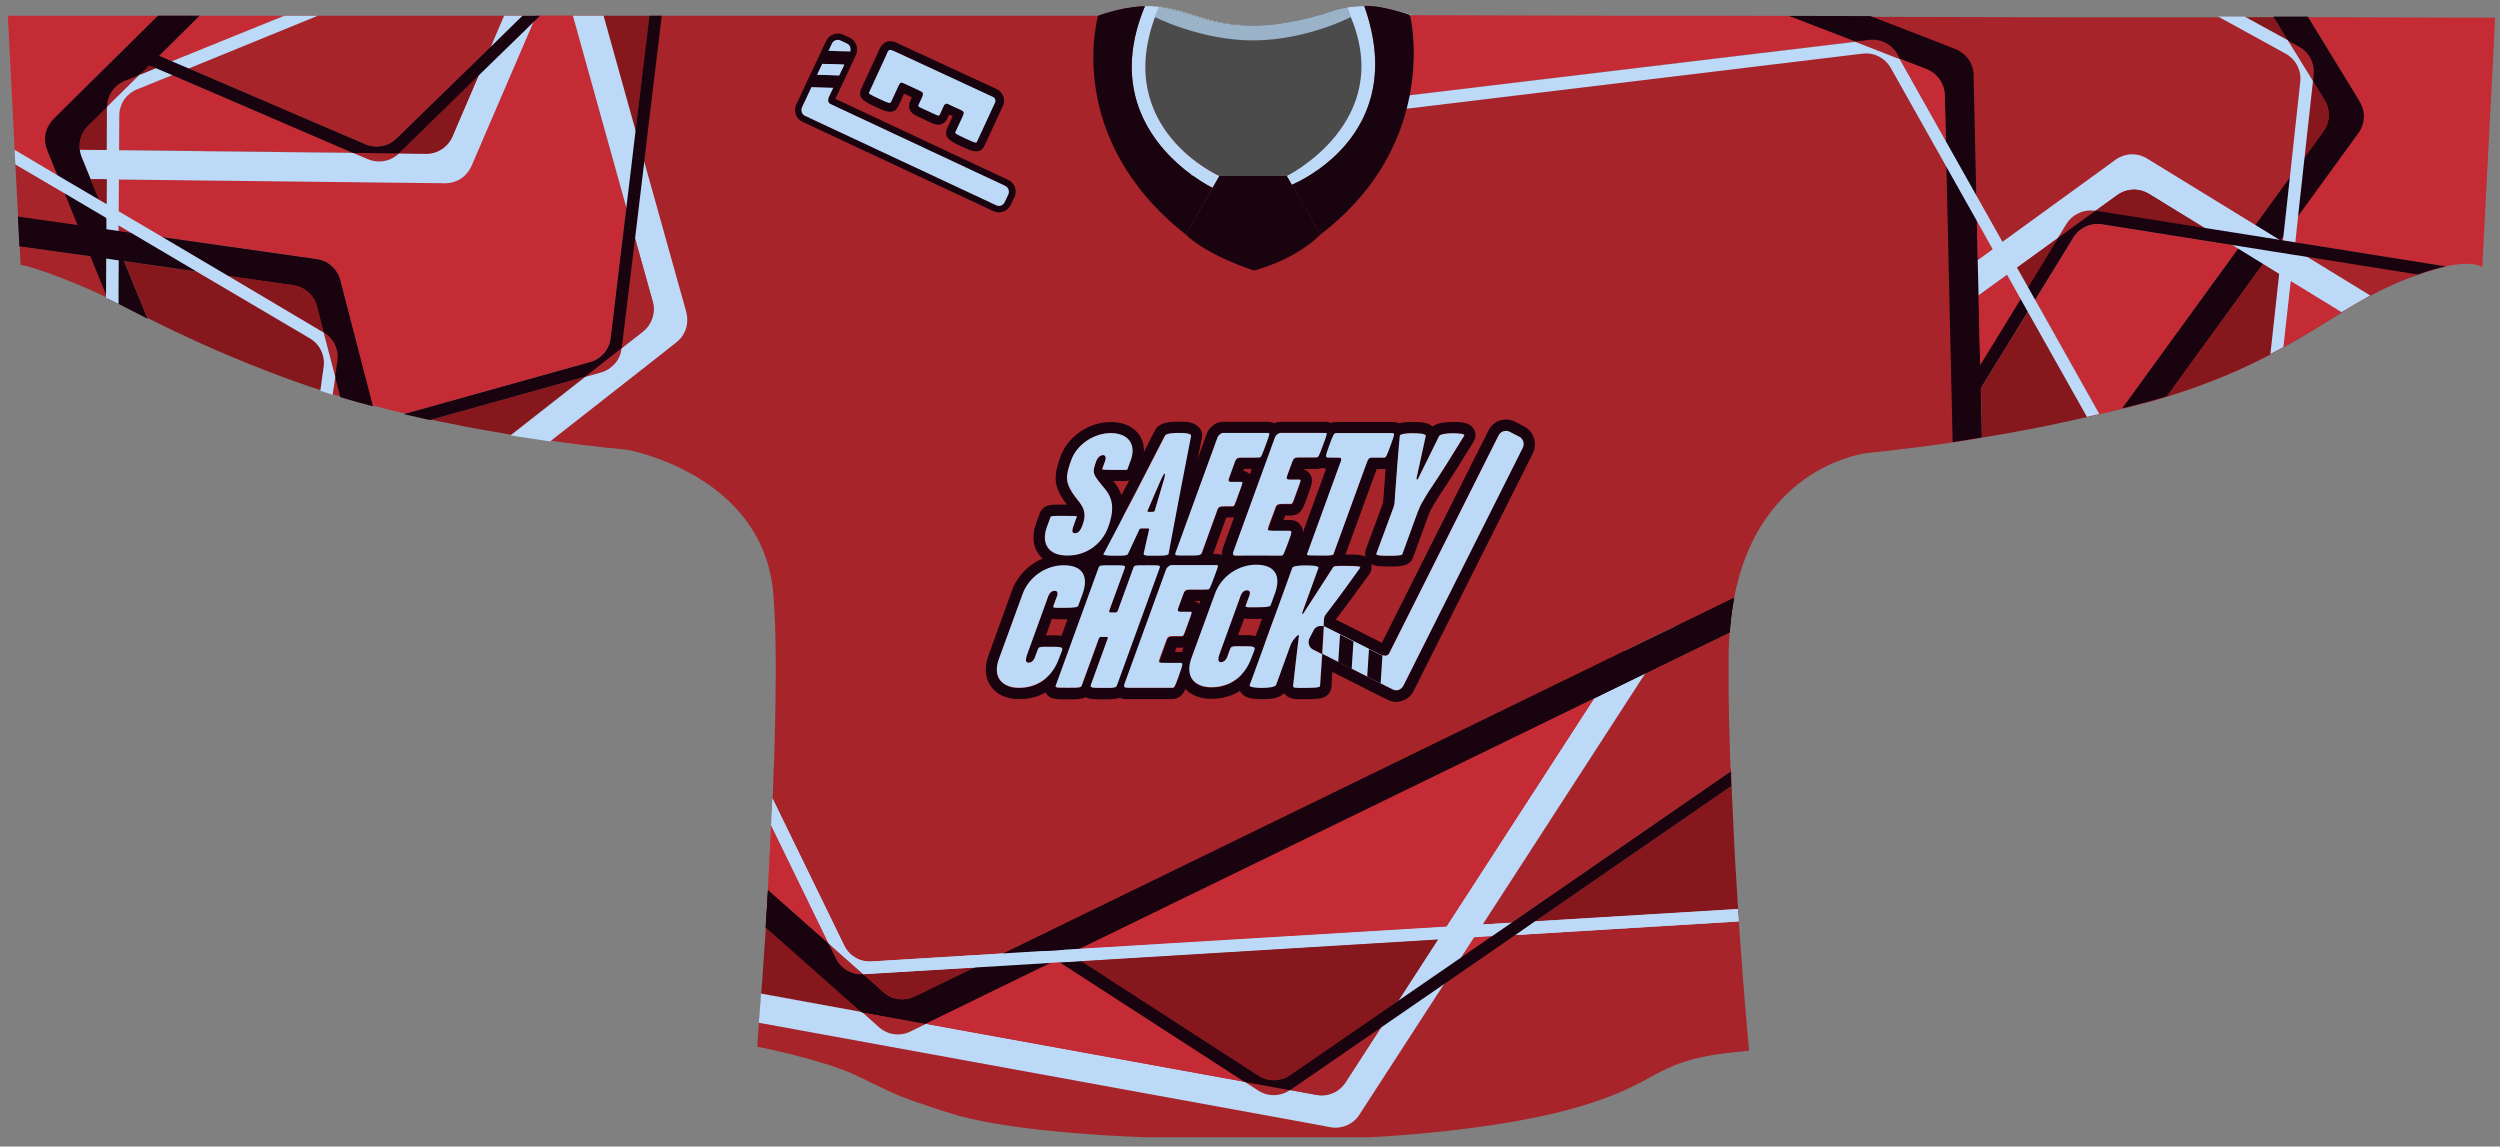 <?xml version="1.0" encoding="utf-8"?>
<!-- Generator: Adobe Illustrator 24.1.1, SVG Export Plug-In . SVG Version: 6.00 Build 0)  -->
<svg version="1.1" id="Layer_1" xmlns="http://www.w3.org/2000/svg" xmlns:xlink="http://www.w3.org/1999/xlink" x="0px" y="0px"
	 viewBox="0 0 1398.1 641.2" style="enable-background:new 0 0 1398.1 641.2;" xml:space="preserve">
<rect x="0" y="0" width="1398.1" height="641.2" fill="#808080" stroke="none"/>
<style type="text/css">
	.st0{fill:#A7242A;}
	.st1{fill:#C42B34;}
	.st2{fill:#86171D;}
	.st3{fill:#19030F;}
	.st4{fill:#BCD9F7;}
	.st5{fill:none;}
	.st6{fill:#FFFFFF;}
	.st7{fill:#9B9B9B;}
	.st8{fill:#85171D;}
	.st9{fill:#C32B34;}
	.st10{fill:#4C4B4B;}
	.st11{fill:#090909;}
	.st12{fill:#9BB3C9;}
	.st13{clip-path:url(#SVGID_2_);fill:#86171D;}
	.st14{clip-path:url(#SVGID_2_);fill:#C42B34;}
	.st15{clip-path:url(#SVGID_2_);}
	.st16{fill:#891D25;}
	.st17{clip-path:url(#SVGID_4_);}
	.st18{fill:#FFFFFF;stroke:#9B9B9B;stroke-width:0.243;stroke-miterlimit:10;}
	.st19{clip-path:url(#SVGID_6_);fill:#86171D;}
	.st20{clip-path:url(#SVGID_6_);fill:#C42B34;}
	.st21{clip-path:url(#SVGID_6_);}
	.st22{clip-path:url(#SVGID_8_);}
</style>
<g>
	<path class="st1" d="M197.4,85.4L66.6,83.9l0.1-19.2c0-6.4,4-12.2,9.9-14.7l19.7-8L197.4,85.4z"/>
	<path class="st0" d="M281.9,8.8l-7.4,17.3l-52.8,51.4c-4.6,4.5-11.5,5.7-17.4,3.2l-98.8-42.4l72.2-29.5H159L96.4,34.4L89,31.2
		l22.6-22.4H88.3L35.6,61l-1.9,1.9l-3.7,3.7c-3.2,3.2-4.9,7.5-4.7,11.9c0.1,1.9,0.5,3.7,1.2,5.5v0l5.7,14L8.2,83.8L8.6,92l1.5,29.1
		l0.8,16.7l39.7,5.6l8.7,21.3v1.5c0.3,0.1,0.5,0.2,0.8,0.3c2,1,4.1,1.9,6.1,3c2.6,1.3,5.1,2.6,7.7,3.9c2.5,1.3,5.4,2.8,8.5,4.4
		l-13-31.7l40.5,5.8l63.4,37.5c5.6,3.3,8.5,9.6,7.7,16l-1.8,12.9c1.9,0.6,3.8,1.2,5.7,1.8v0c0.4,0.1,0.8,0.2,1.2,0.4
		c1.4,0.4,2.8,0.8,4.2,1.3c0.5,0.2,1,0.3,1.4,0.4c2.6,0.8,5.3,1.6,7.9,2.3c0.5,0.1,1,0.3,1.5,0.4c2.2,0.6,4.5,1.2,6.7,1.8
		c0.3,0.1,0.5,0.1,0.8,0.2l-16.2-62.5l-0.7-2.6l-1.3-5.1c-1.1-4.4-4.1-8-7.9-10.1c-1.6-0.9-3.4-1.5-5.3-1.7h0l-86.4-12.3l-24.3-14.3
		l0.1-17.9l174.3,2l2.7,0l5.2,0.1c4.5,0,8.8-1.8,11.8-5c1.3-1.3,2.3-2.9,3.1-4.7v0l34.5-80.2l3.9-3.8H281.9z M66.6,83.9l0.1-19.2
		c0-6.4,4-12.2,9.9-14.7l19.7-8l101,43.4L66.6,83.9z M1283.5,135.7l1.6-14.9l33.7-46.4v0c1.1-1.5,1.9-3.2,2.4-5
		c1.2-4.2,0.6-8.8-1.7-12.7l-2.7-4.5l-1.4-2.3l-24.6-40.2l-19.3,0l8,13.1l-23.9-13.1l-7.8,0l-7,0h-1.7l-11.4,0l-8.7,0l-8.7,0
		l-11.4,0l-8.7,0h0l-8.7,0l-11.4,0l-8.7,0l-115.3-0.3h0L1000.7,9l36.8,14.3L788.4,53.2c4.9-25.6,0.2-44.7,0.2-44.7
		c-6-2.1-11.3-3.4-15.8-4.2c-1.1-0.2-2.1-0.4-3.2-0.5c-0.1,0-0.2,0-0.3,0c-1-0.1-2-0.2-3-0.3c-0.9-0.1-1.9-0.1-2.8-0.1H763
		c-1.9,0-3.9,0.2-5.8,0.4c-1,0.1-1.9,0.3-2.9,0.5c-2.8,0.5-5.5,1.2-8.2,2c-9.6,3.2-26.7,7.9-43.3,8.1c-0.3,0-0.5,0-0.8,0h-0.3
		c-0.8,0-1.5,0-2.3,0c-23.7-0.3-32.5-7.2-48.9-10.2c-0.8-0.2-1.6-0.3-2.3-0.4c-1.7-0.2-3.4-0.3-5.1-0.3h-0.9c-0.3,0-0.6,0-0.9,0
		h-0.4c-3.9,0.1-7.8,0.6-11.3,1.2c-8.6,1.6-15,4.1-15,4.1h-0.5c0,0,0,0,0,0H363.3l-7.8,64.6l-18-64.6h-17l29.9,107.1l-8.8,73.1
		c-0.8,6.4-5.3,11.7-11.5,13.4l-103.4,28.9c1.2,0.3,2.4,0.6,3.7,0.9c2.2,0.5,4.4,1,6.6,1.5c1.5,0.3,2.9,0.6,4.3,1h0l86.2-24.1
		l-41.5,32.5c7.9,1.3,15.4,2.4,22.2,3.4h0c25.4,3.6,42,4.9,42,4.9s76.1,13.2,82.2,80c1.8,19.9,1.7,50.7,0.8,84
		c-0.1,3.4-0.2,6.8-0.3,10.2c-0.2,3.5-0.3,7.1-0.4,10.7c0,0.8,0,1.6-0.1,2.4c-0.1,2.5-0.2,5.1-0.3,7.6c0,0.1,0,0.3,0,0.4
		c0,0.7-0.1,1.4-0.1,2c-0.1,3.6-0.3,7.1-0.5,10.6c0,0.7-0.1,1.4-0.1,2.1v0l32.2,66.2l-34.1-30.2c-0.1,1.6-0.2,3.1-0.3,4.6
		c0,0.8-0.1,1.6-0.1,2.4v0c-0.1,2.5-0.3,5-0.5,7.4c0,0.8-0.1,1.6-0.2,2.4c-0.1,1.3-0.1,2.6-0.2,3.9l53.8,47.6l-56.3-10.3
		c-0.1,1.4-0.2,2.8-0.3,4.2c-0.1,1.3-0.2,2.5-0.3,3.7c-0.2,3.2-0.4,6-0.6,8.6c-0.1,1.2-0.2,2.3-0.3,3.3c0,0.2,0,0.5,0,0.7
		c-0.1,1.4-0.2,2.6-0.3,3.7c0,0.3,0,0.7-0.1,1c0,0.6-0.1,1.1-0.1,1.6c0,0.3,0,0.5-0.1,0.7v0.3c0,0.1,0,0.2,0,0.3c0,0.3,0,0.5,0,0.8
		c0,0.1,0,0.2,0,0.3c0,0.5,0,0.8,0,0.8c0,0,0,0,0,0s0,0,0,0h0.1c2,0.4,34.6,6.8,54.2,15.6c0.6,0.3,1.2,0.5,1.7,0.8
		c1,0.5,1.9,0.9,2.8,1.3c0.9,0.4,1.8,0.9,2.6,1.3c0.5,0.2,1,0.5,1.5,0.7c2.6,1.3,4.9,2.4,7.2,3.5c1.1,0.5,2.1,1,3.2,1.5l0,0
		c0.4,0.2,0.8,0.4,1.2,0.6c2.4,1.1,5.1,2.2,8.2,3.4c3.2,1.2,6.8,2.5,11.4,4c1.1,0.4,2.3,0.8,3.5,1.2c0.6,0.2,1.2,0.4,1.9,0.6
		c0.5,0.2,1,0.3,1.6,0.5c0.5,0.2,1,0.3,1.4,0.5c1.1,0.3,2.3,0.7,3.6,1.1c0.4,0.1,0.9,0.3,1.3,0.4c1,0.3,1.9,0.6,2.9,0.9
		c35.8,10.7,106.7,12.7,106.7,12.7h125.2c0,0,71.4-3,119.4-17.7c47.7-14.5,37.9-26,92-30.6c0.2,0,0.3,0,0.5-0.1c0.2,0,0.3,0,0.5,0
		c0,0-2.9-29.3-5.8-72.5c-0.1-2.2-0.3-4.5-0.4-6.8l-113.8,6.9l110.2-76c0-1.2-0.1-2.4-0.1-3.6c0-1.3-0.1-2.7-0.1-4.1
		c0-0.1,0-0.3,0-0.4l-123,84.9h0l-15.9,1L920,376.7l47.3-23c0.5-6.9,1.3-13.4,2.5-19.4c14.3-74.8,74.7-81,74.7-81s18.8-1.7,47.5-5.9
		h0c5.1-0.8,10.6-1.6,16.3-2.6l-0.6-27.5l26.4-43l33.2,59c0.8-0.2,1.6-0.4,2.5-0.6c1.5-0.3,2.9-0.7,4.4-1l-36-64.1l21.3-34.7
		c3.4-5.5,9.7-8.4,16.1-7.4l72.7,11.6l3.4,2.1l-65,89.5c1.9-0.5,3.7-1,5.6-1.4c2-0.5,4.1-1.1,6.1-1.6c0.2-0.1,0.3-0.1,0.5-0.1
		c3.2-0.8,6.3-1.7,9.3-2.6h0c1.2-0.4,2.4-0.7,3.7-1.1c1.1-0.3,2.1-0.6,3.1-1c22.2-7,39.9-14.8,54.8-22.7c2.5-1.3,4.9-2.6,7.3-3.9
		c12.2-6.8,22.6-13.4,32.5-19.5c5.4-3.3,10.7-6.5,16.1-9.4c5.2-2.8,10.5-5.4,16-7.7c3.8-1.6,7.3-2.9,10.5-4
		c6.1-2.1,11.1-3.6,15.4-4.5L1283.5,135.7z"/>
	<path class="st1" d="M788.4,53.2c4.9-25.6,0.2-44.7,0.2-44.7h1l114.1,0.3l6.1,0l12.4,0l6.1,0l12.4,0l6.1,0h8.5l45.6,0.1h0
		l36.8,14.3L788.4,53.2z"/>
	<path class="st1" d="M350.3,115.9l-8.8,73.1c-0.8,6.4-5.3,11.7-11.5,13.4l-103.4,28.9c-1-0.2-1.9-0.5-2.9-0.7
		c-3.1-0.8-6.2-1.5-9.3-2.3c-1.9-0.5-3.9-1-5.9-1.5l-16.2-62.5l-0.7-2.6l-1.3-5.1c-1.1-4.4-4.1-8-7.9-10.1c-1.6-0.9-3.4-1.5-5.3-1.7
		h0l-86.4-12.3l-24.3-14.3l0.1-17.9l174.3,2l2.7,0l5.2,0.1c4.5,0,8.8-1.8,11.8-5c1.3-1.3,2.3-2.9,3.1-4.7v0l34.5-80.2l3.9-3.8h18.4
		L350.3,115.9z"/>
	<path class="st2" d="M482,565.9l-56.3-10.3c0-0.1,0-0.2,0-0.3c0.1-1.2,0.2-2.4,0.3-3.7c0-0.3,0-0.7,0.1-1.1
		c0.1-1.4,0.2-2.8,0.3-4.2c0.2-2.3,0.3-4.7,0.5-7.1c0-0.6,0.1-1.1,0.1-1.7c0.2-2.9,0.4-5.8,0.6-8.8c0.1-1.3,0.2-2.5,0.3-3.8
		c0.1-2.1,0.3-4.2,0.4-6.3v-0.2L482,565.9z"/>
	<path class="st1" d="M463.5,527.7l-34.1-30.2c0.1-1.7,0.2-3.5,0.3-5.2c0-0.2,0-0.4,0-0.7c0.2-3.2,0.4-6.6,0.5-9.9
		c0-0.8,0.1-1.6,0.1-2.4c0.2-2.5,0.3-5,0.4-7.5c0-0.8,0.1-1.6,0.1-2.4c0.1-2.6,0.3-5.2,0.4-7.8L463.5,527.7z"/>
	<path class="st0" d="M968.1,431.2l-123,84.9h0l-15.9,1L920,376.7l47.3-23c-0.1,1.3-0.2,2.7-0.3,4.1c-0.1,2.4-0.2,4.8-0.3,7.4
		c0,1.4,0,2.8,0,4.3c0,1.9,0,3.9,0,5.9c0,1.4,0,2.8,0,4.2l0,3.1c0,1.4,0,2.8,0,4.2c0,3.4,0.1,6.8,0.2,10.1c0,1,0,2.1,0,3.1
		c0,1.4,0.1,2.8,0.1,4.2c0,1,0,2,0.1,3c0,1.4,0.1,2.8,0.1,4.2c0,1,0.1,2.1,0.1,3.1c0.1,2.4,0.1,4.7,0.2,7v0.3
		c0.1,2.3,0.2,4.6,0.2,6.9C968,429.5,968,430.4,968.1,431.2z"/>
	<path class="st2" d="M972,508.4l-113.8,6.9l110.2-76c0,0.9,0.1,1.7,0.1,2.6c0.1,3.7,0.3,7.4,0.5,11
		C969.8,472.7,970.9,491.5,972,508.4z"/>
	<path class="st0" d="M281.9,8.8l-7.4,17.3l-52.8,51.4c-4.6,4.5-11.5,5.7-17.4,3.2l-98.8-42.4l72.2-29.5H281.9z"/>
	<polygon class="st2" points="1279.6,22.7 1255.7,9.6 1271.6,9.6 	"/>
	<path class="st1" d="M1251.7,139.1l-65,89.5c-0.3,0.1-0.7,0.2-1.1,0.3c-3.1,0.8-6.2,1.5-9.2,2.3h0c-0.7,0.2-1.4,0.3-2.1,0.5
		l-36-64.1l21.3-34.7c3.4-5.5,9.7-8.4,16.1-7.4l72.7,11.6L1251.7,139.1z"/>
	<path class="st2" d="M1167.3,233.2c-1.4,0.3-2.7,0.6-4.1,0.9c-3.1,0.7-6.1,1.3-9.1,2c-2.2,0.5-4.4,0.9-6.5,1.4
		c-13.9,2.9-27.2,5.3-39.2,7.2l-0.6-27.5l26.4-43L1167.3,233.2z"/>
	<path class="st1" d="M1395.4,9.9l-7.2,139.5c0,0-4.4-3.9-20.7-0.4l-84-13.4l1.6-14.9l33.7-46.4v0c1.1-1.5,1.9-3.2,2.4-5
		c1.2-4.2,0.6-8.8-1.7-12.7l-2.7-4.5l-1.4-2.3l-24.6-40.2L1395.4,9.9z"/>
	<polygon class="st2" points="363.3,8.8 355.5,73.4 337.4,8.8 	"/>
	<polygon class="st1" points="159,8.8 96.4,34.4 89,31.2 111.6,8.8 	"/>
	<path class="st0" d="M59.4,164.7v1.5c-10-4.8-20.2-9-30.7-12.9c-7.5-2.7-14.2-4.9-17.2-5.1L11,137.8l39.7,5.6L59.4,164.7z"/>
	<path class="st1" d="M88.3,8.8L35.6,61l-1.9,1.9l-3.7,3.7c-3.2,3.2-4.9,7.5-4.7,11.9c0.1,1.9,0.5,3.7,1.2,5.5v0l5.7,14L8.2,83.8
		L4.4,8.8H88.3z"/>
	<path class="st2" d="M327.3,210.6l-41.5,32.5c-10.4-1.7-21.7-3.7-33.4-6.1c-2.1-0.4-4.3-0.9-6.5-1.3c-1.6-0.3-3.2-0.7-4.8-1
		L327.3,210.6z"/>
	<path class="st2" d="M181.1,205.3l-1.8,12.9c-39.8-13-75.1-29.4-96.8-40.4l-13-31.7l40.5,5.8l63.4,37.5
		C179,192.6,181.9,198.9,181.1,205.3z"/>
	<path class="st6" d="M699.3,14.3c0.8,0,1.5,0,2.3,0C700.8,14.3,700.1,14.3,699.3,14.3c-23.7-0.3-32.5-7.2-48.9-10.2
		c-0.8-0.1-1.6-0.3-2.3-0.4c-1.7-0.2-3.4-0.3-5.1-0.3h0.4c1.8,0,3.5,0.1,5.3,0.3c0.8,0.1,1.6,0.2,2.3,0.4
		C667.3,7,676.1,13.8,699.3,14.3z"/>
	<path class="st6" d="M773.7,4.3c4.5,0.8,9.8,2.2,15.9,4.2h-1c-6-2.1-11.3-3.4-15.8-4.2c-1.1-0.2-2.2-0.4-3.2-0.5
		c-0.1,0-0.2,0-0.3,0c-2-0.2-4-0.4-6-0.4h0.7c2.1,0,4.2,0.1,6.3,0.4c0.1,0,0.2,0,0.3,0C771.6,3.9,772.6,4.1,773.7,4.3z"/>
	<path class="st3" d="M738.4,131.2c0,0-12,13.2-37.2,20.1c0,0-26.3-8.5-38-20.1l18.7-32.8h37.9L738.4,131.2z"/>
	<path class="st16" d="M665.8,97.5c0.5,0.3,0.9,0.6,1.3,0.9h-0.5L665.8,97.5z"/>
	<path class="st10" d="M734.5,96.8l-14.8,1.6h-37.9c0,0-59-26.1-36-88.9c0.7-1.9,1.4-3.8,2.3-5.8c0.8,0.1,1.6,0.2,2.3,0.4
		c16.8,3,25.7,10.2,50.7,10.2c16.7,0,34.2-4.8,44-8.1c2.7-0.9,5.4-1.6,8.2-2c1-0.2,2-0.3,2.9-0.4c2.2-0.3,4.5-0.4,6.7-0.4
		C781.9,56.5,752.4,85,734.5,96.8z"/>
	<path class="st12" d="M755.5,9.5c0,0-24.6,12.9-54.3,13.1c-29.6,0.1-55.4-13.1-55.4-13.1c0.7-1.9,1.4-3.8,2.3-5.8
		c0.8,0.1,1.6,0.2,2.3,0.4c16.8,3,25.7,10.2,50.7,10.2c16.7,0,34.2-4.8,44-8.1c2.7-0.9,5.4-1.6,8.2-2C754.1,6,754.8,7.8,755.5,9.5z"
		/>
	<path class="st4" d="M722.5,103.3l-2.8-4.9c0,0,60.5-29.9,35.7-88.9c-0.7-1.7-1.3-3.5-2.1-5.3c0.7-0.1,1.4-0.2,2.1-0.3
		c0.3-0.1,0.6-0.1,0.8-0.1c2.2-0.3,4.5-0.4,6.7-0.4C789.2,76.9,722.5,103.3,722.5,103.3z"/>
	<path class="st4" d="M681.8,98.4l-3.8,6.6c0,0,0,0,0,0c-0.4-0.2-4.9-2.4-10.9-6.6c-0.4-0.3-0.9-0.6-1.3-0.9c0,0,0,0,0,0
		c-9.2-6.8-21.3-18.2-28-34.6c-0.2-0.5-0.4-0.9-0.6-1.4c-0.6-1.4-1.1-2.9-1.5-4.4c-0.3-1-0.6-2-0.8-3c-0.1-0.4-0.2-0.9-0.3-1.3
		c-0.5-2.3-0.9-4.7-1.2-7.1c-0.1-0.7-0.2-1.3-0.2-2c-0.1-0.7-0.1-1.4-0.2-2.1c0-0.7-0.1-1.4-0.1-2.1c0-0.7,0-1.4,0-2.1
		c0-10.1,2.1-21.4,7.4-34c0.9,0,1.8,0,2.6,0c0.1,0,0.3,0,0.4,0c0.7,0,1.3,0,1.9,0.1c0.3,0,0.5,0,0.8,0.1c0.7,0.1,1.4,0.1,2.2,0.2
		c-0.9,2-1.6,3.9-2.3,5.8C622.8,72.3,681.8,98.4,681.8,98.4z"/>
	<path class="st3" d="M678.1,105l-14.9,26.2C594.2,76.9,614.1,8.8,614.1,8.8s6.4-2.5,14.9-4.1c0.5-0.1,0.9-0.2,1.4-0.2
		c2.2-0.4,4.5-0.7,6.9-0.9c0.5,0,1.1-0.1,1.7-0.1c0.4,0,0.9,0,1.3-0.1c-10.2,24.4-8.7,44.1-2.4,59.4c6.7,16.4,18.8,27.8,28,34.6
		l0.8,0.9h0.5C673.1,102.6,677.6,104.8,678.1,105C678,105,678.1,105,678.1,105z"/>
	<path class="st0" d="M667.2,98.4h-0.5l-0.8-0.9C666.3,97.8,666.7,98.1,667.2,98.4z"/>
	<g>
		<path class="st3" d="M612.7,322.1L612.7,322.1c-0.5-2.3-1.4-4.1-2.3-5.5c-0.4-0.6-1-1.3-1.6-1.9c0,0,0,0-0.1,0
			c-1.7-1.7-4.3-3.3-8-4.2c-1.7-0.4-3.6-0.6-5.8-0.6c-1.1,0-2.2,0.1-3.3,0.2c-3,0.3-5.8,1.1-8.6,2.3c-7.7,3.3-14.1,9.7-17,17.7
			l-13.2,36.4c-2.4,6.6-1.9,12.7,1.3,17.3c3.2,4.6,8.9,7.2,15.9,7.2c5.5,0,10.5-1.3,14.8-3.8c2.1-1.2,4.1-2.7,5.8-4.5
			c3.2-3.2,5.7-7.2,7.4-11.9l1.5-4.2c0.4-1.1,1.6-4.4-0.4-7.5c-0.1-0.1-0.1-0.2-0.2-0.3c-1.3-1.9-3.2-2.8-5.3-3.2
			c-1.7-0.3-3.6-0.3-5.5-0.3l-1.8,0h-1.6l3.4-9.4c1.3,0.3,2.5,0.3,3.3,0.3c0.4,0,0.9,0,1.5,0c0.6,0,1.3,0,2,0c0.7,0,1.4,0,2,0
			c2.7,0,5-0.2,7-0.8c2.2-0.7,3.9-2.1,4.8-4.7l2.3-6.3C613.2,329.2,613.3,325.2,612.7,322.1z M603.1,338.5c-0.2,0.7-0.5,1.1-3.6,1.3
			c-1.1,0.1-2.5,0.1-4.4,0.1c-1.4,0-2.6,0-3.5,0c-2,0-2.9-0.1-2.6-1l2.1-5.7c0.2-0.6,0.8-2.8-1.4-2.8c-2.9,0-3.6,3.1-4.6,5.9
			l-10.3,28.4c-1,2.7-2.1,5.9,0.3,5.9c2.3,0,3.3-2.3,3.5-2.8l1.6-4.4c0.6-1.5,1-1.7,5-1.7c0.8,0,1.8,0,3,0c1.4,0,2.5,0,3.3,0.1
			c2.6,0.2,2.8,0.8,2.1,2.8l-1.5,4.2c-1.5,4.2-3.9,7.8-6.9,10.4c-4.1,3.6-9.4,5.6-15.3,5.6c-9.9,0-14.8-6.4-11.3-16l13.2-36.4
			c3.1-8.5,10.8-14.4,19.3-15.8h0c1.2-0.2,2.4-0.3,3.7-0.3c2.1,0,3.8,0.2,5.4,0.7c2.9,0.9,4.9,2.6,5.8,4.9c1.1,2.6,0.9,6.2-0.7,10.4
			L603.1,338.5z M595.2,339.9c-1.4,0-2.6,0-3.5,0c-2,0-2.9-0.1-2.6-1l2.1-5.7c0.2-0.6,0.8-2.8-1.4-2.8c-2.9,0-3.6,3.1-4.6,5.9
			l-10.3,28.4c-1,2.7-2.1,5.9,0.3,5.9c2.3,0,3.3-2.3,3.5-2.8l1.6-4.4c0.6-1.5,1-1.7,5-1.7c0.8,0,1.8,0,3,0c1.4,0,2.5,0,3.3,0.1
			l2.2-6.1c-1.7-0.3-3.6-0.3-5.5-0.3l-1.8,0h-1.6l3.4-9.4c1.3,0.3,2.5,0.3,3.3,0.3c0.4,0,0.9,0,1.5,0c0.6,0,1.3,0,2,0
			c0.7,0,1.4,0,2,0l2.3-6.4C598.5,339.8,597,339.9,595.2,339.9z"/>
		<path class="st3" d="M635.2,314.5c-1.6,1.6-3.9,2.2-6.1,2.5c0.1,0.3-0.1,0.6-0.2,1.1l-8.3,22.7c-0.6,1.7-0.4,1.8,0.7,1.8h2.5
			c0.7,0,1,0,1.5-1.5l8.5-23.4c0.4-1.1,0.7-1.4,3.9-1.4C636.8,315.9,635.9,315.3,635.2,314.5z M611.8,313.4c0,0-0.1-0.1-0.1-0.1
			c-0.9,0.5-1.9,1-2.9,1.4c0.6,0.6,1.2,1.3,1.6,1.9c0.9,1.3,1.8,3.1,2.3,5.4l1.5-4.1c0.4-1,0.5-1.4,1.7-1.6
			C614.1,315.9,612.8,315,611.8,313.4z M635.2,314.5c-1.6,1.6-3.9,2.2-6.1,2.5c0.1,0.3-0.1,0.6-0.2,1.1l-8.3,22.7
			c-0.6,1.7-0.4,1.8,0.7,1.8h2.5c0.7,0,1,0,1.5-1.5l8.5-23.4c0.4-1.1,0.7-1.4,3.9-1.4C636.8,315.9,635.9,315.3,635.2,314.5z
			 M611.8,313.4c0,0-0.1-0.1-0.1-0.1c-0.9,0.5-1.9,1-2.9,1.4c0.6,0.6,1.2,1.3,1.6,1.9c0.9,1.3,1.8,3.1,2.3,5.4l1.5-4.1
			c0.4-1,0.5-1.4,1.7-1.6C614.1,315.9,612.8,315,611.8,313.4z M635.2,314.5c-1.6,1.6-3.9,2.2-6.1,2.5c0.1,0.3-0.1,0.6-0.2,1.1
			l-8.3,22.7c-0.6,1.7-0.4,1.8,0.7,1.8h2.5c0.7,0,1,0,1.5-1.5l8.5-23.4c0.4-1.1,0.7-1.4,3.9-1.4
			C636.8,315.9,635.9,315.3,635.2,314.5z M611.8,313.4c0,0-0.1-0.1-0.1-0.1c-0.9,0.5-1.9,1-2.9,1.4c0.6,0.6,1.2,1.3,1.6,1.9
			c0.9,1.3,1.8,3.1,2.3,5.4l1.5-4.1c0.4-1,0.5-1.4,1.7-1.6C614.1,315.9,612.8,315,611.8,313.4z M654.9,316.2
			C654.9,316.2,654.9,316.2,654.9,316.2c-0.1-1.1-0.5-2.2-1.2-3.1c-0.8-1.1-1.5-1.8-2.6-2.3c-0.1,0-0.1-0.1-0.2-0.1
			c-0.1-0.1-0.2-0.1-0.3-0.1c-1.9-0.7-4.6-0.7-9-0.7c-0.8,0-1.5,0-2.1,0c-2.7,0-4.1,0-5.4,0.3c-0.9,0.2-1.8,0.4-2.5,0.8
			c-0.5-0.3-1.1-0.5-1.8-0.6c-2-0.5-4.5-0.5-8.1-0.5c-1.8,0-3.4,0-4.8,0.1c-0.2,0-0.4,0-0.6,0.1c-2.3,0.2-4,0.6-5.5,1.7
			c-0.9,0.7-1.7,1.6-2.3,2.9c0,0,0,0.1,0,0.1c-0.2,0.3-0.3,0.7-0.5,1.1l-2.2,6l-6.5,17.9l-2.3,6.4l-3.4,9.5l-2.2,6.1l-6.3,17.4
			l-0.7,2c-0.8,2.3-0.8,4.3,0.3,6.1c0.1,0.2,0.2,0.4,0.4,0.6c2.2,3.2,5.2,3.2,11.8,3.2c4.5,0,7.9,0,10.3-1.2
			c2.2,1.2,5.2,1.2,9.7,1.2c3.9,0,6.9,0,9.2-0.9c2.1-0.8,3.6-2.4,4.7-5.3l0,0l23.6-64.8C654.9,318.6,655.1,317.4,654.9,316.2z
			 M624.9,382.6c-0.5,1.3-0.7,1.8-2.5,2c-1.1,0.1-2.8,0.1-5.4,0.1c-7.3,0-7.4-0.2-6.7-2.1l9.1-25.1c0.4-1.2,0.4-1.3-0.7-1.3h-3
			c-0.6,0-0.8,0.1-1.3,1.4l-9.2,25.3c-0.6,1.6-0.6,1.7-8.1,1.7c-7,0-7-0.1-6.5-1.5l0.2-0.5l8.6-23.6l5-13.7l8.5-23.3v0l1.5-4.1
			c0.4-1,0.5-1.4,1.7-1.6c1-0.2,2.8-0.2,6-0.2c5.5,0,7,0,7.2,0.7c0.1,0.3-0.1,0.6-0.2,1.1l-8.3,22.7c-0.6,1.7-0.4,1.8,0.7,1.8h2.5
			c0.7,0,1,0,1.5-1.5l8.5-23.4c0.4-1.1,0.7-1.4,3.9-1.4c1,0,2.3,0,4,0c2,0,3.5,0,4.6,0c2,0.1,2.4,0.3,2.4,0.8c0,0.2-0.1,0.4-0.2,0.7
			L624.9,382.6z M611.8,313.4c0,0-0.1-0.1-0.1-0.1c-0.9,0.5-1.9,1-2.9,1.4c0.6,0.6,1.2,1.3,1.6,1.9c0.9,1.3,1.8,3.1,2.3,5.4l1.5-4.1
			c0.4-1,0.5-1.4,1.7-1.6C614.1,315.9,612.8,315,611.8,313.4z M635.2,314.5c-1.6,1.6-3.9,2.2-6.1,2.5c0.1,0.3-0.1,0.6-0.2,1.1
			l-8.3,22.7c-0.6,1.7-0.4,1.8,0.7,1.8h2.5c0.7,0,1,0,1.5-1.5l8.5-23.4c0.4-1.1,0.7-1.4,3.9-1.4
			C636.8,315.9,635.9,315.3,635.2,314.5z M611.8,313.4c0,0-0.1-0.1-0.1-0.1c-0.9,0.5-1.9,1-2.9,1.4c0.6,0.6,1.2,1.3,1.6,1.9
			c0.9,1.3,1.8,3.1,2.3,5.4l1.5-4.1c0.4-1,0.5-1.4,1.7-1.6C614.1,315.9,612.8,315,611.8,313.4z M635.2,314.5
			c-1.6,1.6-3.9,2.2-6.1,2.5c0.1,0.3-0.1,0.6-0.2,1.1l-8.3,22.7c-0.6,1.7-0.4,1.8,0.7,1.8h2.5c0.7,0,1,0,1.5-1.5l8.5-23.4
			c0.4-1.1,0.7-1.4,3.9-1.4C636.8,315.9,635.9,315.3,635.2,314.5z M611.8,313.4c0,0-0.1-0.1-0.1-0.1c-0.9,0.5-1.9,1-2.9,1.4
			c0.6,0.6,1.2,1.3,1.6,1.9c0.9,1.3,1.8,3.1,2.3,5.4l1.5-4.1c0.4-1,0.5-1.4,1.7-1.6C614.1,315.9,612.8,315,611.8,313.4z
			 M635.2,314.5c-1.6,1.6-3.9,2.2-6.1,2.5c0.1,0.3-0.1,0.6-0.2,1.1l-8.3,22.7c-0.6,1.7-0.4,1.8,0.7,1.8h2.5c0.7,0,1,0,1.5-1.5
			l8.5-23.4c0.4-1.1,0.7-1.4,3.9-1.4C636.8,315.9,635.9,315.3,635.2,314.5z M635.2,314.5c-1.6,1.6-3.9,2.2-6.1,2.5
			c0.1,0.3-0.1,0.6-0.2,1.1l-8.3,22.7c-0.6,1.7-0.4,1.8,0.7,1.8h2.5c0.7,0,1,0,1.5-1.5l8.5-23.4c0.4-1.1,0.7-1.4,3.9-1.4
			C636.8,315.9,635.9,315.3,635.2,314.5z M611.8,313.4c0,0-0.1-0.1-0.1-0.1c-0.9,0.5-1.9,1-2.9,1.4c0.6,0.6,1.2,1.3,1.6,1.9
			c0.9,1.3,1.8,3.1,2.3,5.4l1.5-4.1c0.4-1,0.5-1.4,1.7-1.6C614.1,315.9,612.8,315,611.8,313.4z"/>
		<path class="st3" d="M685.3,314.9c-0.2-0.2-0.3-0.4-0.5-0.6l0,0l0,0c-1-1.3-1.4-2.6-1.5-3.8c-0.8-0.3-1.8-0.6-3-0.6h-1.7l-0.4,1.2
			c-1,2.8-2.6,4.3-4.6,5.1h6.8c0.9,0,1,0.2,0.2,2.7c-0.3,0.9-0.7,2-1.3,3.6c-2.6,7-2.7,7.4-4,7.4h-9.8c-0.8,0-2,0.1-2.4,0.5
			c-0.7,0.7-0.7,0.6-1.2,1.9l-2.6,7.1c-0.3,0.9-0.9,2-0.3,2.5c0.4,0.4,0.8,0.4,1.4,0.4c0.2,0,0.4,0,0.6,0h4.8c1.2,0,0.9,0.4-1.4,7
			c-2.3,6.3-2.2,6.7-3.5,6.7h-4.4c-1,0-2.1,0.1-2.5,0.3c-1.1,0.6-1.3,1.6-1.7,2.8l-2.9,8.1c-0.5,1.3-1.1,3.1-0.8,3.4
			c0.4,0.3,1.7,0.4,2.8,0.4h7.9c0.2-1.6,0.6-3.2,1.2-4.8l0.6-1.5c-0.1,0-0.2,0-0.4,0h-3.7l0.9-2.5h3.1c0.3,0,0.7,0,1,0
			c4.7-0.4,6.1-4.2,7.7-8.6c0.2-0.6,0.5-1.3,0.8-2.2l0.5-1.4c2-5.5,2.9-8.1,0.8-11.1c-0.2-0.3-0.5-0.7-0.9-1
			c-0.7-0.7-1.8-1.3-3.2-1.7h7.8c0.9,0,1.9-0.1,2.9-0.5l1.3-3.7c1.4-3.8,3.6-7,6.5-9.6c0.9-2.6,1.5-4.5,1.5-6
			C686.7,316,686,315.5,685.3,314.9z M685.3,314.9c-0.2-0.2-0.3-0.4-0.5-0.6l0,0l0,0c-1-1.3-1.4-2.6-1.5-3.8c-0.8-0.3-1.8-0.6-3-0.6
			h-1.7l-0.4,1.2c-1,2.8-2.6,4.3-4.6,5.1h6.8c0.9,0,1,0.2,0.2,2.7c-0.3,0.9-0.7,2-1.3,3.6c-2.6,7-2.7,7.4-4,7.4h-9.8
			c-0.8,0-2,0.1-2.4,0.5c-0.7,0.7-0.7,0.6-1.2,1.9l-2.6,7.1c-0.3,0.9-0.9,2-0.3,2.5c0.4,0.4,0.8,0.4,1.4,0.4c0.2,0,0.4,0,0.6,0h4.8
			c1.2,0,0.9,0.4-1.4,7c-2.3,6.3-2.2,6.7-3.5,6.7h-4.4c-1,0-2.1,0.1-2.5,0.3c-1.1,0.6-1.3,1.6-1.7,2.8l-2.9,8.1
			c-0.5,1.3-1.1,3.1-0.8,3.4c0.4,0.3,1.7,0.4,2.8,0.4h7.9c0.2-1.6,0.6-3.2,1.2-4.8l0.6-1.5c-0.1,0-0.2,0-0.4,0h-3.7l0.9-2.5h3.1
			c0.3,0,0.7,0,1,0c4.7-0.4,6.1-4.2,7.7-8.6c0.2-0.6,0.5-1.3,0.8-2.2l0.5-1.4c2-5.5,2.9-8.1,0.8-11.1c-0.2-0.3-0.5-0.7-0.9-1
			c-0.7-0.7-1.8-1.3-3.2-1.7h7.8c0.9,0,1.9-0.1,2.9-0.5l1.3-3.7c1.4-3.8,3.6-7,6.5-9.6c0.9-2.6,1.5-4.5,1.5-6
			C686.7,316,686,315.5,685.3,314.9z M685.3,314.9c-0.2-0.2-0.3-0.4-0.5-0.6l0,0l0,0c-1-1.3-1.4-2.6-1.5-3.8c-0.8-0.3-1.8-0.6-3-0.6
			h-1.7l-0.4,1.2c-1,2.8-2.6,4.3-4.6,5.1h6.8c0.9,0,1,0.2,0.2,2.7c-0.3,0.9-0.7,2-1.3,3.6c-2.6,7-2.7,7.4-4,7.4h-9.8
			c-0.8,0-2,0.1-2.4,0.5c-0.7,0.7-0.7,0.6-1.2,1.9l-2.6,7.1c-0.3,0.9-0.9,2-0.3,2.5c0.4,0.4,0.8,0.4,1.4,0.4c0.2,0,0.4,0,0.6,0h4.8
			c1.2,0,0.9,0.4-1.4,7c-2.3,6.3-2.2,6.7-3.5,6.7h-4.4c-1,0-2.1,0.1-2.5,0.3c-1.1,0.6-1.3,1.6-1.7,2.8l-2.9,8.1
			c-0.5,1.3-1.1,3.1-0.8,3.4c0.4,0.3,1.7,0.4,2.8,0.4h7.9c0.2-1.6,0.6-3.2,1.2-4.8l0.6-1.5c-0.1,0-0.2,0-0.4,0h-3.7l0.9-2.5h3.1
			c0.3,0,0.7,0,1,0c4.7-0.4,6.1-4.2,7.7-8.6c0.2-0.6,0.5-1.3,0.8-2.2l0.5-1.4c2-5.5,2.9-8.1,0.8-11.1c-0.2-0.3-0.5-0.7-0.9-1
			c-0.7-0.7-1.8-1.3-3.2-1.7h7.8c0.9,0,1.9-0.1,2.9-0.5l1.3-3.7c1.4-3.8,3.6-7,6.5-9.6c0.9-2.6,1.5-4.5,1.5-6
			C686.7,316,686,315.5,685.3,314.9z M686.9,313.9c-0.2-0.4-0.4-0.8-0.7-1.2c-0.5-0.7-1.4-1.7-2.9-2.3c-0.8-0.3-1.8-0.6-3-0.6H656
			c-0.6,0-1.6,0-2.7,0.3c-0.4,0.1-0.9,0.2-1.3,0.4c-0.3,0.1-0.5,0.2-0.8,0.3c-0.1,0-0.1,0.1-0.2,0.1c0,0,0,0,0,0
			c-0.6,0.3-1.2,0.7-1.8,1.3l-0.1,0.1c-1.3,1.2-2.1,2.1-2.9,3.9c-0.1,0.2-0.2,0.5-0.3,0.7l-0.1,0.1l-22.5,61.7
			c-0.1,0.2-0.1,0.3-0.2,0.5c-0.4,1.1-1.2,3.1-1,5.3c0.1,1.2,0.6,2.4,1.5,3.6l0,0.1l0,0c0.7,0.8,1.4,1.4,2.2,1.8c1.8,1,3.7,1,4.6,1
			c0.3,0,0.7,0,1.1,0c0.3,0,0.5,0,0.8,0h23c3,0,5.4-1.5,6.9-4.2c0.2-0.4,0.4-0.8,0.7-1.4c0.5-1.2,1.1-2.8,2.2-5.7
			c0.2-0.5,0.4-1,0.5-1.5c1.9-5.2,2.5-7.6,0.6-10.5c0-0.1-0.1-0.1-0.1-0.2c-0.9-1.3-2.5-2.7-5.5-2.9c-0.1,0-0.2,0-0.4,0h-3.7
			l0.9-2.5h3.1c0.3,0,0.7,0,1,0c4.7-0.4,6.1-4.2,7.7-8.6c0.2-0.6,0.5-1.3,0.8-2.2l0.5-1.4c2-5.5,2.9-8.1,0.8-11.1
			c-0.2-0.3-0.5-0.7-0.9-1c-0.7-0.7-1.8-1.3-3.2-1.7h7.8c0.9,0,1.9-0.1,2.9-0.5c1.5-0.6,3-1.7,4.2-3.9c0.7-1.4,1.4-3.2,2.8-7.1
			c0.3-0.8,0.6-1.5,0.8-2.2c0.9-2.6,1.5-4.5,1.5-6C687.4,315.5,687.2,314.7,686.9,313.9z M675.2,329.9h-9.8c-0.8,0-2,0.1-2.4,0.5
			c-0.7,0.7-0.7,0.6-1.2,1.9l-2.6,7.1c-0.3,0.9-0.9,2-0.3,2.5c0.4,0.4,0.8,0.4,1.4,0.4c0.2,0,0.4,0,0.6,0h4.8c1.2,0,0.9,0.4-1.4,7
			c-2.3,6.3-2.2,6.7-3.5,6.7h-4.4c-1,0-2.1,0.1-2.5,0.3c-1.1,0.6-1.3,1.6-1.7,2.8l-2.9,8.1c-0.5,1.3-1.1,3.1-0.8,3.4
			c0.4,0.3,1.7,0.4,2.8,0.4h9.3c1.2,0,1.2,0.2-1.1,6.6c-0.1,0.2-0.1,0.3-0.2,0.5c-2.4,6.6-2.5,6.7-3.6,6.7h-23c-0.6,0-1.2,0-1.8,0
			h-0.1c-0.9,0-1.6-0.1-1.9-0.4c-0.5-0.7,0.2-2.2,0.6-3.3l22.5-61.8c0.5-1.3,0.6-1.4,1.5-2.2c0.2-0.2,0.4-0.3,0.6-0.5c0,0,0,0,0,0
			c0.3-0.2,0.6-0.2,0.8-0.3c0,0,0,0,0,0c0,0,0.1,0,0.1,0c0.3,0,0.6,0,0.9,0h24.4c0.9,0,1,0.2,0.2,2.7c-0.3,0.9-0.7,2-1.3,3.6
			C676.6,329.5,676.5,329.9,675.2,329.9z M685.3,314.9c-0.2-0.2-0.3-0.4-0.5-0.6l0,0l0,0c-1-1.3-1.4-2.6-1.5-3.8
			c-0.8-0.3-1.8-0.6-3-0.6h-1.7l-0.4,1.2c-1,2.8-2.6,4.3-4.6,5.1h6.8c0.9,0,1,0.2,0.2,2.7c-0.3,0.9-0.7,2-1.3,3.6
			c-2.6,7-2.7,7.4-4,7.4h-9.8c-0.8,0-2,0.1-2.4,0.5c-0.7,0.7-0.7,0.6-1.2,1.9l-2.6,7.1c-0.3,0.9-0.9,2-0.3,2.5
			c0.4,0.4,0.8,0.4,1.4,0.4c0.2,0,0.4,0,0.6,0h4.8c1.2,0,0.9,0.4-1.4,7c-2.3,6.3-2.2,6.7-3.5,6.7h-4.4c-1,0-2.1,0.1-2.5,0.3
			c-1.1,0.6-1.3,1.6-1.7,2.8l-2.9,8.1c-0.5,1.3-1.1,3.1-0.8,3.4c0.4,0.3,1.7,0.4,2.8,0.4h7.9c0.2-1.6,0.6-3.2,1.2-4.8l0.6-1.5
			c-0.1,0-0.2,0-0.4,0h-3.7l0.9-2.5h3.1c0.3,0,0.7,0,1,0c4.7-0.4,6.1-4.2,7.7-8.6c0.2-0.6,0.5-1.3,0.8-2.2l0.5-1.4
			c2-5.5,2.9-8.1,0.8-11.1c-0.2-0.3-0.5-0.7-0.9-1c-0.7-0.7-1.8-1.3-3.2-1.7h7.8c0.9,0,1.9-0.1,2.9-0.5l1.3-3.7
			c1.4-3.8,3.6-7,6.5-9.6c0.9-2.6,1.5-4.5,1.5-6C686.7,316,686,315.5,685.3,314.9z M685.3,314.9c-0.2-0.2-0.3-0.4-0.5-0.6l0,0l0,0
			c-1-1.3-1.4-2.6-1.5-3.8c-0.8-0.3-1.8-0.6-3-0.6h-1.7l-0.4,1.2c-1,2.8-2.6,4.3-4.6,5.1h6.8c0.9,0,1,0.2,0.2,2.7
			c-0.3,0.9-0.7,2-1.3,3.6c-2.6,7-2.7,7.4-4,7.4h-9.8c-0.8,0-2,0.1-2.4,0.5c-0.7,0.7-0.7,0.6-1.2,1.9l-2.6,7.1
			c-0.3,0.9-0.9,2-0.3,2.5c0.4,0.4,0.8,0.4,1.4,0.4c0.2,0,0.4,0,0.6,0h4.8c1.2,0,0.9,0.4-1.4,7c-2.3,6.3-2.2,6.7-3.5,6.7h-4.4
			c-1,0-2.1,0.1-2.5,0.3c-1.1,0.6-1.3,1.6-1.7,2.8l-2.9,8.1c-0.5,1.3-1.1,3.1-0.8,3.4c0.4,0.3,1.7,0.4,2.8,0.4h7.9
			c0.2-1.6,0.6-3.2,1.2-4.8l0.6-1.5c-0.1,0-0.2,0-0.4,0h-3.7l0.9-2.5h3.1c0.3,0,0.7,0,1,0c4.7-0.4,6.1-4.2,7.7-8.6
			c0.2-0.6,0.5-1.3,0.8-2.2l0.5-1.4c2-5.5,2.9-8.1,0.8-11.1c-0.2-0.3-0.5-0.7-0.9-1c-0.7-0.7-1.8-1.3-3.2-1.7h7.8
			c0.9,0,1.9-0.1,2.9-0.5l1.3-3.7c1.4-3.8,3.6-7,6.5-9.6c0.9-2.6,1.5-4.5,1.5-6C686.7,316,686,315.5,685.3,314.9z M685.3,314.9
			c-0.2-0.2-0.3-0.4-0.5-0.6l0,0l0,0c-1-1.3-1.4-2.6-1.5-3.8c-0.8-0.3-1.8-0.6-3-0.6h-1.7l-0.4,1.2c-1,2.8-2.6,4.3-4.6,5.1h6.8
			c0.9,0,1,0.2,0.2,2.7c-0.3,0.9-0.7,2-1.3,3.6c-2.6,7-2.7,7.4-4,7.4h-9.8c-0.8,0-2,0.1-2.4,0.5c-0.7,0.7-0.7,0.6-1.2,1.9l-2.6,7.1
			c-0.3,0.9-0.9,2-0.3,2.5c0.4,0.4,0.8,0.4,1.4,0.4c0.2,0,0.4,0,0.6,0h4.8c1.2,0,0.9,0.4-1.4,7c-2.3,6.3-2.2,6.7-3.5,6.7h-4.4
			c-1,0-2.1,0.1-2.5,0.3c-1.1,0.6-1.3,1.6-1.7,2.8l-2.9,8.1c-0.5,1.3-1.1,3.1-0.8,3.4c0.4,0.3,1.7,0.4,2.8,0.4h7.9
			c0.2-1.6,0.6-3.2,1.2-4.8l0.6-1.5c-0.1,0-0.2,0-0.4,0h-3.7l0.9-2.5h3.1c0.3,0,0.7,0,1,0c4.7-0.4,6.1-4.2,7.7-8.6
			c0.2-0.6,0.5-1.3,0.8-2.2l0.5-1.4c2-5.5,2.9-8.1,0.8-11.1c-0.2-0.3-0.5-0.7-0.9-1c-0.7-0.7-1.8-1.3-3.2-1.7h7.8
			c0.9,0,1.9-0.1,2.9-0.5l1.3-3.7c1.4-3.8,3.6-7,6.5-9.6c0.9-2.6,1.5-4.5,1.5-6C686.7,316,686,315.5,685.3,314.9z M685.3,314.9
			c-0.2-0.2-0.3-0.4-0.5-0.6l0,0l0,0c-1-1.3-1.4-2.6-1.5-3.8c-0.8-0.3-1.8-0.6-3-0.6h-1.7l-0.4,1.2c-1,2.8-2.6,4.3-4.6,5.1h6.8
			c0.9,0,1,0.2,0.2,2.7c-0.3,0.9-0.7,2-1.3,3.6c-2.6,7-2.7,7.4-4,7.4h-9.8c-0.8,0-2,0.1-2.4,0.5c-0.7,0.7-0.7,0.6-1.2,1.9l-2.6,7.1
			c-0.3,0.9-0.9,2-0.3,2.5c0.4,0.4,0.8,0.4,1.4,0.4c0.2,0,0.4,0,0.6,0h4.8c1.2,0,0.9,0.4-1.4,7c-2.3,6.3-2.2,6.7-3.5,6.7h-4.4
			c-1,0-2.1,0.1-2.5,0.3c-1.1,0.6-1.3,1.6-1.7,2.8l-2.9,8.1c-0.5,1.3-1.1,3.1-0.8,3.4c0.4,0.3,1.7,0.4,2.8,0.4h7.9
			c0.2-1.6,0.6-3.2,1.2-4.8l0.6-1.5c-0.1,0-0.2,0-0.4,0h-3.7l0.9-2.5h3.1c0.3,0,0.7,0,1,0c4.7-0.4,6.1-4.2,7.7-8.6
			c0.2-0.6,0.5-1.3,0.8-2.2l0.5-1.4c2-5.5,2.9-8.1,0.8-11.1c-0.2-0.3-0.5-0.7-0.9-1c-0.7-0.7-1.8-1.3-3.2-1.7h7.8
			c0.9,0,1.9-0.1,2.9-0.5l1.3-3.7c1.4-3.8,3.6-7,6.5-9.6c0.9-2.6,1.5-4.5,1.5-6C686.7,316,686,315.5,685.3,314.9z"/>
		<path class="st3" d="M709.1,317.1c2.7,1.2,4.4,3.2,5,6l2.2-6H709.1z M693.5,317.1c-0.3,0-0.5,0-0.8,0c-0.4,0-0.7,0-1.1,0
			c-0.8,0-2.5,0-4.3-0.8c0,1.6-0.5,3.4-1.5,6c2.6-2.4,5.8-4.2,9.1-5.3H693.5z M709.1,317.1c2.7,1.2,4.4,3.2,5,6l2.2-6H709.1z
			 M693.5,317.1c-0.3,0-0.5,0-0.8,0c-0.4,0-0.7,0-1.1,0c-0.8,0-2.5,0-4.3-0.8c0,1.6-0.5,3.4-1.5,6c2.6-2.4,5.8-4.2,9.1-5.3H693.5z
			 M709.1,317.1c2.7,1.2,4.4,3.2,5,6l2.2-6H709.1z M692.7,317.1c-0.4,0-0.7,0-1.1,0c-0.8,0-2.5,0-4.3-0.8c0,1.6-0.5,3.4-1.5,6
			c2.6-2.4,5.8-4.2,9.1-5.3h-1.5C693.3,317.1,693,317.1,692.7,317.1z M720.5,323.8c-0.2-3-1.1-5.3-2.2-6.9c-0.1-0.2-0.2-0.4-0.4-0.6
			c-0.3-0.4-0.6-0.8-0.9-1.2c-1.4-1.6-3.6-3.3-6.7-4.3c-2.1-0.7-4.7-1.2-7.9-1.2c-2.8,0-5.6,0.4-8.3,1.2c-2.6,0.7-5,1.8-7.3,3.2
			c-0.5,0.3-1,0.6-1.5,1c-1.7,1.2-3.4,2.5-4.8,4c-3,3.1-5.5,6.8-7,10.9l0,0.1l-2.3,6.3l-0.6,1.7l-8.8,24.3l-0.9,2.5l-0.6,1.5
			c-0.6,1.6-1,3.2-1.2,4.8c-0.4,2.5-0.4,4.8,0.1,7c0.4,2,1.2,3.8,2.4,5.5c0.5,0.7,1,1.3,1.5,1.9c3.4,3.5,8.4,5.3,14.4,5.3
			c5.9,0,11.3-1.5,15.8-4.4c2.4-1.5,4.6-3.4,6.5-5.7c2.4-2.8,4.3-6.2,5.8-10.1l1.5-4.2c0.4-1,1.3-3.6,0.2-6.3
			c-0.2-0.5-0.5-1-0.8-1.5c-1.1-1.6-2.6-2.5-4.3-2.9c-2-0.5-4.2-0.5-6.5-0.5h-3.3l3.4-9.4c1.3,0.3,2.5,0.3,3.3,0.3
			c0.4,0,0.9,0,1.5,0c0.6,0,1.3,0,2.1,0c1.1,0,2.1,0,3.1,0c2.8-0.1,5.3-0.3,7.2-1.3c1.6-0.8,2.8-2.1,3.6-4.2l2.3-6.3
			C720.3,330,720.7,326.6,720.5,323.8z M712.9,331.9l-2.3,6.3c-0.2,0.6-0.4,1-2.5,1.2c-1.1,0.1-2.8,0.2-5.4,0.2c-1.4,0-2.6,0-3.5,0
			c-2,0-2.9-0.1-2.6-1l2.1-5.7c0.2-0.6,0.8-2.8-1.4-2.8c-2.9,0-3.6,3.1-4.6,5.9l-10.3,28.4c-1,2.7-2.1,5.9,0.3,5.9
			c2.4,0,3.3-2.3,3.5-2.8l1.6-4.4c0.6-1.5,1-1.7,5-1.7h3c2,0,3.4,0,4.3,0.2c1.7,0.3,1.7,1,1.1,2.6l-1.5,4.2
			c-1.3,3.5-3.1,6.4-5.3,8.9c-4.3,4.6-10.1,7.2-16.9,7.2c-5.9,0-10.1-2.3-11.7-6.2c-1.1-2.6-1-6,0.4-9.8l0.2-0.6l11.7-32l1.3-3.7
			c1.4-3.8,3.6-7,6.5-9.6c2.6-2.4,5.8-4.2,9.1-5.3c2.4-0.8,4.9-1.2,7.4-1.2c2.7,0,4.9,0.4,6.7,1.2c2.7,1.2,4.4,3.2,5,6
			C714.6,325.5,714.2,328.5,712.9,331.9z M693.5,317.1c-0.3,0-0.5,0-0.8,0c-0.4,0-0.7,0-1.1,0c-0.8,0-2.5,0-4.3-0.8
			c0,1.6-0.5,3.4-1.5,6c2.6-2.4,5.8-4.2,9.1-5.3H693.5z M709.1,317.1c2.7,1.2,4.4,3.2,5,6l2.2-6H709.1z M693.5,317.1
			c-0.3,0-0.5,0-0.8,0c-0.4,0-0.7,0-1.1,0c-0.8,0-2.5,0-4.3-0.8c0,1.6-0.5,3.4-1.5,6c2.6-2.4,5.8-4.2,9.1-5.3H693.5z M709.1,317.1
			c2.7,1.2,4.4,3.2,5,6l2.2-6H709.1z M693.5,317.1c-0.3,0-0.5,0-0.8,0c-0.4,0-0.7,0-1.1,0c-0.8,0-2.5,0-4.3-0.8c0,1.6-0.5,3.4-1.5,6
			c2.6-2.4,5.8-4.2,9.1-5.3H693.5z M709.1,317.1c2.7,1.2,4.4,3.2,5,6l2.2-6H709.1z M709.1,317.1c2.7,1.2,4.4,3.2,5,6l2.2-6H709.1z
			 M693.5,317.1c-0.3,0-0.5,0-0.8,0c-0.4,0-0.7,0-1.1,0c-0.8,0-2.5,0-4.3-0.8c0,1.6-0.5,3.4-1.5,6c2.6-2.4,5.8-4.2,9.1-5.3H693.5z"
			/>
		<path class="st3" d="M637,243.1c-3.2-4.6-8.8-7.1-15.8-7.1c-12.2,0-24,8.1-28.1,19.2c-4,10.9-3.7,16.1,1.4,24
			c0.7,1.1,1.5,2.1,2.2,3h-2.5c-3,0-4.7,0-5.9,0.1c-4.6,0.4-6.2,3.1-6.8,4.7l-2,5.5c-2.4,6.6-2,12.8,1.3,17.3
			c0.6,0.9,1.3,1.7,2.2,2.5c2.2,2,4.9,3.4,8.2,4.1h0c1.7,0.4,3.6,0.6,5.6,0.6c1.2,0,2.3-0.1,3.5-0.2c2.9-0.3,5.8-1,8.4-2.1
			c0,0,0.1,0,0.1,0c1-0.4,2-0.9,2.9-1.4c1.7-0.9,3.3-2,4.8-3.3c0.3-0.3,0.7-0.6,1-0.9c3.6-3.3,6.4-7.4,8.2-12.3c0.9-2.5,1.6-4.9,2-7
			c1-5.2,0.6-9.3-0.5-12.7c-1.1-3.4-2.9-6-4.6-8.1h1.8c1,0,1.9,0,2.6,0c0.6,0,1,0,1.4,0c0.6,0,1.8,0,3.1-0.3c1.9-0.4,4-1.5,4.9-4.3
			l1.9-5.1c0.8-2.2,1.3-4.4,1.4-6.4C639.9,249.3,639,245.9,637,243.1z M630.5,262.4c-0.1,0.4-0.7,0.4-2.1,0.4c-0.9,0-2.2,0-4,0
			c-5.6,0-8.2,0-8-0.5l1.6-4.4c0.8-2.2,0.1-3.4-1.2-3.4c-1.3,0-2.9,1.2-3.7,3.3c-2.4,6.6-2.1,7.1,3,13.4c3.1,3.8,6.8,7.9,5.4,16.5
			c-0.3,2-0.9,4.3-1.9,7c-1.6,4.3-4.1,7.9-7.3,10.6c-3.3,2.7-7.4,4.5-11.7,5.2c-1.3,0.2-2.6,0.3-3.9,0.3c-1.9,0-3.7-0.2-5.2-0.7
			c-6.2-1.9-9-7.4-6.1-15.3l2-5.5c0.2-0.7,1.3-0.7,6.8-0.7h3.5c3.1,0,4.6,0.1,4.4,0.5l-1,2.7c-1.8,4.9-2.2,6.5,0.1,6.5
			c2.1,0,3.3-2.3,4.2-4.8c3.4-9.2-2.2-12.2-5.6-17.6c-3.8-6-4.3-9-0.8-18.5c3.3-9.1,13-15.1,22.1-15.1c9.3,0,14.5,5.8,11.1,15.1
			L630.5,262.4z"/>
		<path class="st3" d="M651.3,264.8c-0.6,0-2.4,4.3-2.6,4.7c-3,7-4.4,10-6.9,15.9c-0.3,0.8-0.1,0.8,1.6,0.8c0.5,0,0.9,0,1.3,0
			c0.6,0,0.9-0.1,1.1-0.7c1.9-5.9,2.6-8.8,4.9-16.5C651,268.5,652,264.8,651.3,264.8z M651.3,264.8c-0.6,0-2.4,4.3-2.6,4.7
			c-3,7-4.4,10-6.9,15.9c-0.3,0.8-0.1,0.8,1.6,0.8c0.5,0,0.9,0,1.3,0c0.6,0,0.9-0.1,1.1-0.7c1.9-5.9,2.6-8.8,4.9-16.5
			C651,268.5,652,264.8,651.3,264.8z M651,310.8c0-0.1,0-0.1,0-0.2c-0.1,0-0.2,0-0.3,0c-1.2,0.1-2.7,0.1-3.9,0.1h-1.4
			c-0.6,0-1.3,0-1.9,0c-1.9,0-3.7-0.1-3.9-0.8c0-0.1,0-0.2,0-0.3c1.2-5.5,1.8-7.9,3-13.3c0.2-0.7-0.3-0.8-1.1-0.8
			c-0.3,0-0.7,0-1.2,0c-0.5,0-1,0-1.4,0c-1,0-1.5,0.1-1.9,0.8c-2.6,5.5-3.7,7.8-6.3,13.5c-0.1,0.3-0.4,0.5-0.9,0.6
			c-1,0.4-2.8,0.4-4.7,0.4h-1.4c-1.4,0-6.6,0-6.8-0.8c0,0,0-0.1,0-0.1c0.1-0.2,0.3-0.5,0.4-0.7c-0.3,0.3-0.7,0.6-1,0.9
			c-1.5,1.2-3.1,2.3-4.8,3.3c0,0.1,0.1,0.1,0.1,0.1c1,1.6,2.3,2.5,4.1,3c1-0.2,2.8-0.2,6-0.2c5.5,0,7,0,7.2,0.7
			c2.2-0.2,4.5-0.8,6.1-2.5c0.8,0.8,1.7,1.4,2.6,1.8c1,0,2.3,0,4,0c2,0,3.5,0,4.6,0c0.8-1.9,1.5-2.8,2.9-3.9l0.1-0.1
			c0.6-0.6,1.2-1,1.8-1.3c0,0,0,0,0,0C651,310.9,651,310.8,651,310.8z M651.3,264.8c-0.6,0-2.4,4.3-2.6,4.7c-3,7-4.4,10-6.9,15.9
			c-0.3,0.8-0.1,0.8,1.6,0.8c0.5,0,0.9,0,1.3,0c0.6,0,0.9-0.1,1.1-0.7c1.9-5.9,2.6-8.8,4.9-16.5C651,268.5,652,264.8,651.3,264.8z
			 M651.3,264.8c-0.6,0-2.4,4.3-2.6,4.7c-3,7-4.4,10-6.9,15.9c-0.3,0.8-0.1,0.8,1.6,0.8c0.5,0,0.9,0,1.3,0c0.6,0,0.9-0.1,1.1-0.7
			c1.9-5.9,2.6-8.8,4.9-16.5C651,268.5,652,264.8,651.3,264.8z M651,310.8c0-0.1,0-0.1,0-0.2c-0.1,0-0.2,0-0.3,0
			c-1.2,0.1-2.7,0.1-3.9,0.1h-1.4c-0.6,0-1.3,0-1.9,0c-1.9,0-3.7-0.1-3.9-0.8c0-0.1,0-0.2,0-0.3c1.2-5.5,1.8-7.9,3-13.3
			c0.2-0.7-0.3-0.8-1.1-0.8c-0.3,0-0.7,0-1.2,0c-0.5,0-1,0-1.4,0c-1,0-1.5,0.1-1.9,0.8c-2.6,5.5-3.7,7.8-6.3,13.5
			c-0.1,0.3-0.4,0.5-0.9,0.6c-1,0.4-2.8,0.4-4.7,0.4h-1.4c-1.4,0-6.6,0-6.8-0.8c0,0,0-0.1,0-0.1c0.1-0.2,0.3-0.5,0.4-0.7
			c-0.3,0.3-0.7,0.6-1,0.9c-1.5,1.2-3.1,2.3-4.8,3.3c0,0.1,0.1,0.1,0.1,0.1c1,1.6,2.3,2.5,4.1,3c1-0.2,2.8-0.2,6-0.2
			c5.5,0,7,0,7.2,0.7c2.2-0.2,4.5-0.8,6.1-2.5c0.8,0.8,1.7,1.4,2.6,1.8c1,0,2.3,0,4,0c2,0,3.5,0,4.6,0c0.8-1.9,1.5-2.8,2.9-3.9
			l0.1-0.1c0.6-0.6,1.2-1,1.8-1.3c0,0,0,0,0,0C651,310.9,651,310.8,651,310.8z M651.3,264.8c-0.6,0-2.4,4.3-2.6,4.7
			c-3,7-4.4,10-6.9,15.9c-0.3,0.8-0.1,0.8,1.6,0.8c0.5,0,0.9,0,1.3,0c0.6,0,0.9-0.1,1.1-0.7c1.9-5.9,2.6-8.8,4.9-16.5
			C651,268.5,652,264.8,651.3,264.8z M643.4,286.2c0.5,0,0.9,0,1.3,0c0.6,0,0.9-0.1,1.1-0.7c1.9-5.9,2.6-8.8,4.9-16.5
			c0.2-0.5,1.2-4.2,0.6-4.2c-0.6,0-2.4,4.3-2.6,4.7c-3,7-4.4,10-6.9,15.9C641.6,286.2,641.8,286.2,643.4,286.2z M651,310.6
			c-0.1,0-0.2,0-0.3,0c-1.2,0.1-2.7,0.1-3.9,0.1h-1.4c-0.6,0-1.3,0-1.9,0c-1.9,0-3.7-0.1-3.9-0.8c0-0.1,0-0.2,0-0.3
			c1.2-5.5,1.8-7.9,3-13.3c0.2-0.7-0.3-0.8-1.1-0.8c-0.3,0-0.7,0-1.2,0c-0.5,0-1,0-1.4,0c-1,0-1.5,0.1-1.9,0.8
			c-2.6,5.5-3.7,7.8-6.3,13.5c-0.1,0.3-0.4,0.5-0.9,0.6c-1,0.4-2.8,0.4-4.7,0.4h-1.4c-1.4,0-6.6,0-6.8-0.8c0,0,0-0.1,0-0.1
			c0.1-0.2,0.3-0.5,0.4-0.7c-0.3,0.3-0.7,0.6-1,0.9c-1.5,1.2-3.1,2.3-4.8,3.3c0,0.1,0.1,0.1,0.1,0.1c1,1.6,2.3,2.5,4.1,3
			c1-0.2,2.8-0.2,6-0.2c5.5,0,7,0,7.2,0.7c2.2-0.2,4.5-0.8,6.1-2.5c0.8,0.8,1.7,1.4,2.6,1.8c1,0,2.3,0,4,0c2,0,3.5,0,4.6,0
			c0.8-1.9,1.5-2.8,2.9-3.9l0.1-0.1c0.6-0.6,1.2-1,1.8-1.3c0,0,0,0,0,0c0-0.1,0-0.1,0-0.2C651,310.7,651,310.7,651,310.6z
			 M670.7,239.2c-2.6-3.1-6.9-3.4-11.2-3.4c-5.4,0-11.3,0.4-13.6,4.9c-2.2,4.3-4.3,8.4-6.3,12.3c-2.8,5.5-5.5,10.7-8.2,15.8
			c-1.4,2.8-2.9,5.5-4.4,8.4c-1.8,3.4-3.6,6.9-5.5,10.5c-2.8,5.4-5.8,11.1-9.2,17.5c-0.3,0.6-0.6,1.1-0.9,1.7l-0.1,0.1l-0.1,0.1
			c-0.7,1.4-0.8,3-0.4,4.5c0.2,0.6,0.4,1.1,0.7,1.6c0,0.1,0.1,0.1,0.1,0.1c1,1.6,2.3,2.5,4.1,3c2.1,0.6,4.7,0.7,8,0.7h1.4
			c1.2,0,2.5,0,3.8-0.1c2.2-0.2,4.5-0.8,6.1-2.5c0.8,0.8,1.7,1.4,2.6,1.8c2,0.8,4.2,0.8,5.8,0.8c0.3,0,0.7,0,1,0h2.3
			c0.6,0,1.2,0,1.9,0c1.8,0,3.7-0.1,5.3-0.6c0,0,0,0,0,0c0.3-0.1,0.6-0.2,0.9-0.3c0,0,0.1,0,0.1,0c2.3-0.8,4.1-2.3,4.7-5.3
			c0,0,0-0.1,0-0.2c0.1-0.3,0.1-0.6,0.2-0.9c1-5.5,2-10.6,2.8-15.3c2.6-13.7,4.7-25,7.4-38.7c0.7-3.4,1.3-6.9,2.1-10.7
			C672.7,243,672.1,240.9,670.7,239.2z M653.5,309.8c0,0.1-0.1,0.2-0.3,0.3c-0.3,0.2-0.7,0.3-1.3,0.4c-0.3,0.1-0.6,0.1-1,0.1
			c-0.1,0-0.2,0-0.3,0c-1.2,0.1-2.7,0.1-3.9,0.1h-1.4c-0.6,0-1.3,0-1.9,0c-1.9,0-3.7-0.1-3.9-0.8c0-0.1,0-0.2,0-0.3
			c1.2-5.5,1.8-7.9,3-13.3c0.2-0.7-0.3-0.8-1.1-0.8c-0.3,0-0.7,0-1.2,0c-0.5,0-1,0-1.4,0c-1,0-1.5,0.1-1.9,0.8
			c-2.6,5.5-3.7,7.8-6.3,13.5c-0.1,0.3-0.4,0.5-0.9,0.6c-1,0.4-2.8,0.4-4.7,0.4h-1.4c-1.4,0-6.6,0-6.8-0.8c0,0,0-0.1,0-0.1
			c0.1-0.2,0.3-0.5,0.4-0.7c3.7-7.1,7-13.4,10.2-19.3c8-15.3,14.7-28.2,23.9-46.2c0.7-1.4,5.8-1.5,8-1.5c2.5,0,6.8,0.1,6.5,1.8
			c-3.7,19-6.3,32.4-9.4,48.9C655.7,298.1,654.7,303.6,653.5,309.8z M651.3,264.8c-0.6,0-2.4,4.3-2.6,4.7c-3,7-4.4,10-6.9,15.9
			c-0.3,0.8-0.1,0.8,1.6,0.8c0.5,0,0.9,0,1.3,0c0.6,0,0.9-0.1,1.1-0.7c1.9-5.9,2.6-8.8,4.9-16.5C651,268.5,652,264.8,651.3,264.8z
			 M651,310.8c0-0.1,0-0.1,0-0.2c-0.1,0-0.2,0-0.3,0c-1.2,0.1-2.7,0.1-3.9,0.1h-1.4c-0.6,0-1.3,0-1.9,0c-1.9,0-3.7-0.1-3.9-0.8
			c0-0.1,0-0.2,0-0.3c1.2-5.5,1.8-7.9,3-13.3c0.2-0.7-0.3-0.8-1.1-0.8c-0.3,0-0.7,0-1.2,0c-0.5,0-1,0-1.4,0c-1,0-1.5,0.1-1.9,0.8
			c-2.6,5.5-3.7,7.8-6.3,13.5c-0.1,0.3-0.4,0.5-0.9,0.6c-1,0.4-2.8,0.4-4.7,0.4h-1.4c-1.4,0-6.6,0-6.8-0.8c0,0,0-0.1,0-0.1
			c0.1-0.2,0.3-0.5,0.4-0.7c-0.3,0.3-0.7,0.6-1,0.9c-1.5,1.2-3.1,2.3-4.8,3.3c0,0.1,0.1,0.1,0.1,0.1c1,1.6,2.3,2.5,4.1,3
			c1-0.2,2.8-0.2,6-0.2c5.5,0,7,0,7.2,0.7c2.2-0.2,4.5-0.8,6.1-2.5c0.8,0.8,1.7,1.4,2.6,1.8c1,0,2.3,0,4,0c2,0,3.5,0,4.6,0
			c0.8-1.9,1.5-2.8,2.9-3.9l0.1-0.1c0.6-0.6,1.2-1,1.8-1.3c0,0,0,0,0,0C651,310.9,651,310.8,651,310.8z M651.3,264.8
			c-0.6,0-2.4,4.3-2.6,4.7c-3,7-4.4,10-6.9,15.9c-0.3,0.8-0.1,0.8,1.6,0.8c0.5,0,0.9,0,1.3,0c0.6,0,0.9-0.1,1.1-0.7
			c1.9-5.9,2.6-8.8,4.9-16.5C651,268.5,652,264.8,651.3,264.8z M651.3,264.8c-0.6,0-2.4,4.3-2.6,4.7c-3,7-4.4,10-6.9,15.9
			c-0.3,0.8-0.1,0.8,1.6,0.8c0.5,0,0.9,0,1.3,0c0.6,0,0.9-0.1,1.1-0.7c1.9-5.9,2.6-8.8,4.9-16.5C651,268.5,652,264.8,651.3,264.8z
			 M651,310.8c0-0.1,0-0.1,0-0.2c-0.1,0-0.2,0-0.3,0c-1.2,0.1-2.7,0.1-3.9,0.1h-1.4c-0.6,0-1.3,0-1.9,0c-1.9,0-3.7-0.1-3.9-0.8
			c0-0.1,0-0.2,0-0.3c1.2-5.5,1.8-7.9,3-13.3c0.2-0.7-0.3-0.8-1.1-0.8c-0.3,0-0.7,0-1.2,0c-0.5,0-1,0-1.4,0c-1,0-1.5,0.1-1.9,0.8
			c-2.6,5.5-3.7,7.8-6.3,13.5c-0.1,0.3-0.4,0.5-0.9,0.6c-1,0.4-2.8,0.4-4.7,0.4h-1.4c-1.4,0-6.6,0-6.8-0.8c0,0,0-0.1,0-0.1
			c0.1-0.2,0.3-0.5,0.4-0.7c-0.3,0.3-0.7,0.6-1,0.9c-1.5,1.2-3.1,2.3-4.8,3.3c0,0.1,0.1,0.1,0.1,0.1c1,1.6,2.3,2.5,4.1,3
			c1-0.2,2.8-0.2,6-0.2c5.5,0,7,0,7.2,0.7c2.2-0.2,4.5-0.8,6.1-2.5c0.8,0.8,1.7,1.4,2.6,1.8c1,0,2.3,0,4,0c2,0,3.5,0,4.6,0
			c0.8-1.9,1.5-2.8,2.9-3.9l0.1-0.1c0.6-0.6,1.2-1,1.8-1.3c0,0,0,0,0,0C651,310.9,651,310.8,651,310.8z M651.3,264.8
			c-0.6,0-2.4,4.3-2.6,4.7c-3,7-4.4,10-6.9,15.9c-0.3,0.8-0.1,0.8,1.6,0.8c0.5,0,0.9,0,1.3,0c0.6,0,0.9-0.1,1.1-0.7
			c1.9-5.9,2.6-8.8,4.9-16.5C651,268.5,652,264.8,651.3,264.8z M651.3,264.8c-0.6,0-2.4,4.3-2.6,4.7c-3,7-4.4,10-6.9,15.9
			c-0.3,0.8-0.1,0.8,1.6,0.8c0.5,0,0.9,0,1.3,0c0.6,0,0.9-0.1,1.1-0.7c1.9-5.9,2.6-8.8,4.9-16.5C651,268.5,652,264.8,651.3,264.8z
			 M651,310.8c0-0.1,0-0.1,0-0.2c-0.1,0-0.2,0-0.3,0c-1.2,0.1-2.7,0.1-3.9,0.1h-1.4c-0.6,0-1.3,0-1.9,0c-1.9,0-3.7-0.1-3.9-0.8
			c0-0.1,0-0.2,0-0.3c1.2-5.5,1.8-7.9,3-13.3c0.2-0.7-0.3-0.8-1.1-0.8c-0.3,0-0.7,0-1.2,0c-0.5,0-1,0-1.4,0c-1,0-1.5,0.1-1.9,0.8
			c-2.6,5.5-3.7,7.8-6.3,13.5c-0.1,0.3-0.4,0.5-0.9,0.6c-1,0.4-2.8,0.4-4.7,0.4h-1.4c-1.4,0-6.6,0-6.8-0.8c0,0,0-0.1,0-0.1
			c0.1-0.2,0.3-0.5,0.4-0.7c-0.3,0.3-0.7,0.6-1,0.9c-1.5,1.2-3.1,2.3-4.8,3.3c0,0.1,0.1,0.1,0.1,0.1c1,1.6,2.3,2.5,4.1,3
			c1-0.2,2.8-0.2,6-0.2c5.5,0,7,0,7.2,0.7c2.2-0.2,4.5-0.8,6.1-2.5c0.8,0.8,1.7,1.4,2.6,1.8c1,0,2.3,0,4,0c2,0,3.5,0,4.6,0
			c0.8-1.9,1.5-2.8,2.9-3.9l0.1-0.1c0.6-0.6,1.2-1,1.8-1.3c0,0,0,0,0,0C651,310.9,651,310.8,651,310.8z M651.3,264.8
			c-0.6,0-2.4,4.3-2.6,4.7c-3,7-4.4,10-6.9,15.9c-0.3,0.8-0.1,0.8,1.6,0.8c0.5,0,0.9,0,1.3,0c0.6,0,0.9-0.1,1.1-0.7
			c1.9-5.9,2.6-8.8,4.9-16.5C651,268.5,652,264.8,651.3,264.8z M651.3,264.8c-0.6,0-2.4,4.3-2.6,4.7c-3,7-4.4,10-6.9,15.9
			c-0.3,0.8-0.1,0.8,1.6,0.8c0.5,0,0.9,0,1.3,0c0.6,0,0.9-0.1,1.1-0.7c1.9-5.9,2.6-8.8,4.9-16.5C651,268.5,652,264.8,651.3,264.8z
			 M651.3,264.8c-0.6,0-2.4,4.3-2.6,4.7c-3,7-4.4,10-6.9,15.9c-0.3,0.8-0.1,0.8,1.6,0.8c0.5,0,0.9,0,1.3,0c0.6,0,0.9-0.1,1.1-0.7
			c1.9-5.9,2.6-8.8,4.9-16.5C651,268.5,652,264.8,651.3,264.8z M651.3,264.8c-0.6,0-2.4,4.3-2.6,4.7c-3,7-4.4,10-6.9,15.9
			c-0.3,0.8-0.1,0.8,1.6,0.8c0.5,0,0.9,0,1.3,0c0.6,0,0.9-0.1,1.1-0.7c1.9-5.9,2.6-8.8,4.9-16.5C651,268.5,652,264.8,651.3,264.8z
			 M651,310.8c0-0.1,0-0.1,0-0.2c-0.1,0-0.2,0-0.3,0c-1.2,0.1-2.7,0.1-3.9,0.1h-1.4c-0.6,0-1.3,0-1.9,0c-1.9,0-3.7-0.1-3.9-0.8
			c0-0.1,0-0.2,0-0.3c1.2-5.5,1.8-7.9,3-13.3c0.2-0.7-0.3-0.8-1.1-0.8c-0.3,0-0.7,0-1.2,0c-0.5,0-1,0-1.4,0c-1,0-1.5,0.1-1.9,0.8
			c-2.6,5.5-3.7,7.8-6.3,13.5c-0.1,0.3-0.4,0.5-0.9,0.6c-1,0.4-2.8,0.4-4.7,0.4h-1.4c-1.4,0-6.6,0-6.8-0.8c0,0,0-0.1,0-0.1
			c0.1-0.2,0.3-0.5,0.4-0.7c-0.3,0.3-0.7,0.6-1,0.9c-1.5,1.2-3.1,2.3-4.8,3.3c0,0.1,0.1,0.1,0.1,0.1c1,1.6,2.3,2.5,4.1,3
			c1-0.2,2.8-0.2,6-0.2c5.5,0,7,0,7.2,0.7c2.2-0.2,4.5-0.8,6.1-2.5c0.8,0.8,1.7,1.4,2.6,1.8c1,0,2.3,0,4,0c2,0,3.5,0,4.6,0
			c0.8-1.9,1.5-2.8,2.9-3.9l0.1-0.1c0.6-0.6,1.2-1,1.8-1.3c0,0,0,0,0,0C651,310.9,651,310.8,651,310.8z"/>
		<path class="st3" d="M714.9,238.8c-0.4-0.6-1.2-1.4-2.4-2.1c-0.9-0.5-2-0.8-3.5-0.8h-24.4c-1.3,0-4.1,0-6.7,2.4l-0.1,0.1
			c-1.5,1.3-2.3,2.3-3.1,4.6l-4.6,12.8l-13.5,37l-5.1,13.9c-0.2,0.6-0.8,2.1-0.6,3.9c0,0.1,0,0.1,0,0.2c0,0.1,0,0.1,0,0.2
			c0,0,0,0,0,0c0.1,0.9,0.5,2,1.2,2.9c0.8,1.1,1.7,1.8,2.7,2.3c0,0,0,0,0,0c1.9,0.8,4.1,0.8,6.8,0.8h3.5c3.2,0,6,0,8.3-0.9
			c2-0.8,3.6-2.3,4.6-5.1l0.4-1.2l7.4-20.4h3.1c0.3,0,0.6,0,0.9-0.1c4.8-0.4,6.1-4.2,7.7-8.6c0.2-0.6,0.5-1.3,0.8-2.2l0.5-1.4
			c2-5.5,2.9-8.1,0.8-11.1c-0.2-0.3-0.5-0.7-0.9-1c-0.8-0.7-1.9-1.4-3.4-1.7l0.4-1.1h8.1c0.8,0,1.8-0.1,2.8-0.5
			c1.5-0.6,3.1-1.7,4.3-3.9c0.7-1.4,1.4-3.2,2.8-7.1c1.4-4,2.3-6.4,2.3-8.4C716.2,241.1,715.8,240,714.9,238.8z M704,256h-9.8
			c-0.8,0-2,0.1-2.4,0.5c-0.7,0.7-0.7,0.6-1.2,1.9l-3,8.3c-0.3,0.9-0.9,2-0.3,2.5c0.4,0.4,0.8,0.4,1.3,0.4c0.2,0,0.4,0,0.7,0h4.8
			c1.2,0,0.9,0.4-1.5,7c-2.3,6.3-2.2,6.7-3.5,6.7h-4.4c-1,0-2.1,0.1-2.5,0.3c-1.1,0.6-1.3,1.6-1.7,2.8l-8.2,22.6
			c-0.1,0.4-0.3,0.7-0.5,1c-0.6,0.9-1.9,0.9-6.6,0.9h-3.5c-0.8,0-1.4,0-1.9,0c-2,0-2.6-0.2-2.5-0.9c0-0.2,0.1-0.6,0.3-1l5.2-14.4
			l18-49.3c0.5-1.3,0.6-1.4,1.5-2.2c0.9-0.8,1.6-0.8,2.5-0.8h24.4c1.2,0,1.1,0.3-1.1,6.3C705.4,255.6,705.3,256,704,256z"/>
		<path class="st3" d="M691.7,310.8c-0.9,0-1.6-0.1-1.9-0.4c-0.5-0.7,0.2-2.2,0.6-3.3l16.5-45.3c-1,0.4-2,0.5-2.8,0.5H700l-1,2.8
			l-8.9,24.3l-5.6,15.5c-0.1,0.2-0.1,0.3-0.2,0.5c-0.4,1-1.1,2.9-1,5.1c0.1,1.2,0.5,2.6,1.5,3.8l0,0l0,0c0.2,0.2,0.3,0.4,0.5,0.6
			c0.5-0.3,1-0.7,1.5-1c2.3-1.4,4.8-2.4,7.3-3.2h-0.6C692.9,310.8,692.2,310.8,691.7,310.8z M691.7,310.8c-0.9,0-1.6-0.1-1.9-0.4
			c-0.5-0.7,0.2-2.2,0.6-3.3l16.5-45.3c-1,0.4-2,0.5-2.8,0.5H700l-1,2.8l-8.9,24.3l-5.6,15.5c-0.1,0.2-0.1,0.3-0.2,0.5
			c-0.4,1-1.1,2.9-1,5.1c0.1,1.2,0.5,2.6,1.5,3.8l0,0l0,0c0.2,0.2,0.3,0.4,0.5,0.6c0.5-0.3,1-0.7,1.5-1c2.3-1.4,4.8-2.4,7.3-3.2
			h-0.6C692.9,310.8,692.2,310.8,691.7,310.8z M691.7,310.8c-0.9,0-1.6-0.1-1.9-0.4c-0.5-0.7,0.2-2.2,0.6-3.3l16.5-45.3
			c-1,0.4-2,0.5-2.8,0.5H700l-1,2.8l-8.9,24.3l-5.6,15.5c-0.1,0.2-0.1,0.3-0.2,0.5c-0.4,1-1.1,2.9-1,5.1c0.1,1.2,0.5,2.6,1.5,3.8
			l0,0l0,0c0.2,0.2,0.3,0.4,0.5,0.6c0.5-0.3,1-0.7,1.5-1c2.3-1.4,4.8-2.4,7.3-3.2h-0.6C692.9,310.8,692.2,310.8,691.7,310.8z
			 M747.1,238.8c-0.5-0.7-1.4-1.7-2.9-2.3c-0.8-0.3-1.8-0.6-2.9-0.6h-24.4c-0.9,0-2.5,0-4.3,0.8c-0.8,0.4-1.6,0.9-2.4,1.6l-0.1,0.1
			c-1.3,1.2-2.1,2.1-2.8,3.9c-0.1,0.2-0.2,0.5-0.3,0.8l-4.7,12.9l-2.3,6.3l-1,2.8l-8.9,24.3l-5.6,15.5c-0.1,0.2-0.1,0.3-0.2,0.5
			c-0.4,1-1.1,2.9-1,5.1c0.1,1.2,0.5,2.6,1.5,3.8l0,0l0,0c0.2,0.2,0.3,0.4,0.5,0.6c0.6,0.6,1.4,1.1,2.1,1.4c1.7,0.8,3.4,0.8,4.3,0.8
			c0.3,0,0.7,0,1.1,0c0.3,0,0.5,0,0.8,0h23c0.6,0,1.2-0.1,1.8-0.2c2.2-0.5,3.9-1.8,5.1-4c0.4-0.7,0.7-1.4,1.2-2.6
			c0-0.1,0.1-0.2,0.1-0.3c0.4-1,0.9-2.4,1.6-4.2c1.2-3.2,2-5.5,2.2-7.3c0.2-1.8-0.1-3.2-1.2-4.8c-0.9-1.3-2.7-2.9-5.9-2.9h-3.7
			l0.9-2.5h3.1c5.5,0,7-4,8.6-8.6c0.2-0.6,0.5-1.3,0.8-2.2l0.5-1.4c2-5.5,2.9-8.1,0.8-11.1c-0.6-0.9-1.9-2.2-4.1-2.7h7.8
			c1,0,2.1-0.2,3.3-0.7c1.4-0.6,2.8-1.8,3.8-3.8c0.3-0.5,0.5-1.1,0.9-1.9c0.5-1.2,1.1-2.8,2-5.3c1.4-4,2.3-6.4,2.3-8.4
			C748.3,241,747.9,240,747.1,238.8z M740.1,248.5c-2.6,7-2.7,7.4-4,7.4h-9.8c-0.8,0-2,0.1-2.4,0.5c-0.7,0.7-0.7,0.6-1.2,1.9
			l-2.6,7.1c-0.3,0.9-0.9,2-0.3,2.5c0.4,0.4,0.8,0.4,1.4,0.4c0.2,0,0.4,0,0.7,0h4.8c1.2,0,0.9,0.4-1.4,7c-2.3,6.3-2.2,6.7-3.5,6.7
			h-4.4c-1,0-2.1,0.1-2.6,0.3c-1.1,0.6-1.2,1.6-1.7,2.8l-3,8.1c-0.5,1.3-1.1,3.1-0.8,3.4c0.4,0.3,1.7,0.4,2.8,0.4h9.3
			c1.2,0,1.2,0.2-1.1,6.6c-2.6,7-2.7,7.1-3.8,7.1h-23c-0.6,0-1.3,0-1.9,0c-0.9,0-1.6-0.1-1.9-0.4c-0.5-0.7,0.2-2.2,0.6-3.3
			l16.5-45.3l6-16.6c0.5-1.3,0.6-1.4,1.5-2.2c0.6-0.6,1.2-0.7,1.8-0.8c0.2,0,0.4,0,0.7,0h24.4C742.4,242.3,742.3,242.5,740.1,248.5z
			 M691.7,310.8c-0.9,0-1.6-0.1-1.9-0.4c-0.5-0.7,0.2-2.2,0.6-3.3l16.5-45.3c-1,0.4-2,0.5-2.8,0.5H700l-1,2.8l-8.9,24.3l-5.6,15.5
			c-0.1,0.2-0.1,0.3-0.2,0.5c-0.4,1-1.1,2.9-1,5.1c0.1,1.2,0.5,2.6,1.5,3.8l0,0l0,0c0.2,0.2,0.3,0.4,0.5,0.6c0.5-0.3,1-0.7,1.5-1
			c2.3-1.4,4.8-2.4,7.3-3.2h-0.6C692.9,310.8,692.2,310.8,691.7,310.8z M691.7,310.8c-0.9,0-1.6-0.1-1.9-0.4
			c-0.5-0.7,0.2-2.2,0.6-3.3l16.5-45.3c-1,0.4-2,0.5-2.8,0.5H700l-1,2.8l-8.9,24.3l-5.6,15.5c-0.1,0.2-0.1,0.3-0.2,0.5
			c-0.4,1-1.1,2.9-1,5.1c0.1,1.2,0.5,2.6,1.5,3.8l0,0l0,0c0.2,0.2,0.3,0.4,0.5,0.6c0.5-0.3,1-0.7,1.5-1c2.3-1.4,4.8-2.4,7.3-3.2
			h-0.6C692.9,310.8,692.2,310.8,691.7,310.8z M691.7,310.8c-0.9,0-1.6-0.1-1.9-0.4c-0.5-0.7,0.2-2.2,0.6-3.3l16.5-45.3
			c-1,0.4-2,0.5-2.8,0.5H700l-1,2.8l-8.9,24.3l-5.6,15.5c-0.1,0.2-0.1,0.3-0.2,0.5c-0.4,1-1.1,2.9-1,5.1c0.1,1.2,0.5,2.6,1.5,3.8
			l0,0l0,0c0.2,0.2,0.3,0.4,0.5,0.6c0.5-0.3,1-0.7,1.5-1c2.3-1.4,4.8-2.4,7.3-3.2h-0.6C692.9,310.8,692.2,310.8,691.7,310.8z
			 M691.7,310.8c-0.9,0-1.6-0.1-1.9-0.4c-0.5-0.7,0.2-2.2,0.6-3.3l16.5-45.3c-1,0.4-2,0.5-2.8,0.5H700l-1,2.8l-8.9,24.3l-5.6,15.5
			c-0.1,0.2-0.1,0.3-0.2,0.5c-0.4,1-1.1,2.9-1,5.1c0.1,1.2,0.5,2.6,1.5,3.8l0,0l0,0c0.2,0.2,0.3,0.4,0.5,0.6c0.5-0.3,1-0.7,1.5-1
			c2.3-1.4,4.8-2.4,7.3-3.2h-0.6C692.9,310.8,692.2,310.8,691.7,310.8z"/>
		<path class="st3" d="M784.7,238.9c-0.4-0.5-1.1-1.4-2.3-2.1c-0.9-0.5-2-0.8-3.5-0.8h-31.6c-1.2,0-2.2,0.2-3.1,0.6
			c-2.3,0.9-3.7,3-4.9,5.7c-0.6,1.4-1.2,2.9-1.8,4.6c-1.4,3.7-2.4,6.6-2.1,9.1c0.1,1.2,0.5,2.2,1.2,3.3c0.5,0.7,1.4,1.7,2.8,2.3
			c0.6,0.3,1.4,0.5,2.2,0.6l-13.2,36.2l-3.3,9.2c-0.3,0.8-0.4,1.6-0.4,2.3c0,0.1,0,0.2,0,0.3c0,1.8,0.8,3.1,1.2,3.7
			c0.8,1.1,1.6,1.9,2.7,2.3c1.9,0.8,4.4,0.8,8.6,0.8h0.4c4,0,6,0,7.5-0.2c4.2-0.5,5.9-3,6.7-4.9l0.6-1.7l17.5-47.9h4.2
			c0.3,0,0.6,0,0.9-0.1c2-0.2,4.4-1.3,6.1-4.5c0.2-0.4,0.5-0.9,0.7-1.5c0.5-1.2,1.1-2.9,2.1-5.5c1.3-3.6,2.2-6,2.1-8.1
			C785.9,241.2,785.5,240.1,784.7,238.9z M777.9,248.5c-1.2,3.2-1.9,5.1-2.4,6.1c-0.6,1.2-0.9,1.3-1.5,1.3h-4.2
			c-1.5,0-3.2,0-3.8,0.2c-1.1,0.7-1.5,2.4-2,3.6l-18.2,50c-0.3,0.8-0.9,1-7.2,1h-1c-6,0-6.9,0-6.6-0.8c0,0,0-0.1,0.1-0.1l18.2-50
			c0.5-1.3,1.3-2.9,0.6-3.6c-0.4-0.2-2.2-0.2-3.6-0.2h-3.6c-1.5,0-1.4-0.9,0.8-6.9c2.2-6.2,2.6-6.8,3.8-6.8h31.6
			C780.1,242.3,779.9,242.9,777.9,248.5z"/>
		<path class="st3" d="M824.3,240.1c-2.3-4.1-7.5-4.1-11.7-4.1c-5.5,0-9.2,0.8-11.5,2.5c-2.6-2.3-6.5-2.5-11.3-2.5
			c-1.9,0-4.8,0-7.5,0.7c-2.7,0.8-5.1,2.3-5.7,5.5c0,0.2-0.1,0.4-0.1,0.6l0,0.1l0,0.1c-0.4,4-0.7,7.8-1,11.5c-0.2,2.5-0.4,5-0.6,7.6
			c0,0.5-0.1,1-0.1,1.4c-0.3,3.9-0.6,8-0.9,12.2c-0.1,0.7-0.1,1.5-0.2,2.3c-0.1,0.9-0.2,2.3-0.2,2.7l0,0.1v0.1
			c-0.1,0.4-0.6,1.6-0.8,2.4c-0.2,0.5-0.4,1-0.5,1.4c-1.6,4.4-3,8.2-4.4,11.9c-1.3,3.5-2.6,7-4,10.8c-0.5,1.3-0.5,2.7-0.2,3.9
			c0.2,0.8,0.5,1.5,1,2.1c0.6,0.9,1.4,1.5,2.2,2c2.3,1.3,5.3,1.4,8.9,1.4h2c5.2,0,10.6,0,12.5-4.9l8.5-23.3c0.6-1.7,1.5-3.8,1.9-4.3
			c0.6-0.9,1.2-2,1.8-3c0.5-0.9,1.1-1.9,1.6-2.7c7.3-10.9,12.5-19.3,19.1-30l1.1-1.8l0,0l0-0.1C825.5,244.8,825.5,242.3,824.3,240.1
			z M818.8,243.7c-7.1,11.6-12.4,20.2-20.1,31.6c-1.3,2-2.4,4.1-3.4,5.7c-0.6,0.9-1.9,3.9-2.6,5.7l-8.5,23.3
			c-0.3,0.7-4.3,0.8-6.5,0.8h-2c-2.2,0-6.4-0.1-6-1.1c2.9-7.9,5.2-14,8.4-22.7c0.6-1.8,1.4-3.7,1.7-4.8c0.3-1.3,0.3-3.6,0.5-5.8
			c0.6-7.1,1-13.6,1.5-20.2c0.3-4,0.7-8.1,1.1-12.5c0.1-0.7,1.5-1,3.2-1.2c1.5-0.2,3.1-0.2,3.9-0.2c3,0,7.7,0.1,7.3,1.6
			c-1.9,8.5-3.3,15.5-5.1,23.4c-0.1,0.3-0.1,0.9,0.3,0.9s0.7-0.7,0.8-1c4.4-8.7,7.1-14.5,11.5-23.3c0.7-1.3,5.4-1.6,7.9-1.6
			C815.3,242.4,819.6,242.4,818.8,243.7z"/>
		<path class="st3" d="M725.8,314c-0.4-0.6-1.2-1.9-1.2-3.7c0,0-0.1,0-0.1,0c-3.4,0.5-6.3,1.8-7.6,4.9c0.4,0.4,0.7,0.8,0.9,1.2
			c0.1,0.2,0.3,0.4,0.4,0.6c1.1,1.7,2,4,2.2,6.9l2.3-6.2c0.3-1,3.4-1.3,5.8-1.3C727.5,315.8,726.6,315.1,725.8,314z M725.8,314
			c-0.4-0.6-1.2-1.9-1.2-3.7c0,0-0.1,0-0.1,0c-3.4,0.5-6.3,1.8-7.6,4.9c0.4,0.4,0.7,0.8,0.9,1.2c0.1,0.2,0.3,0.4,0.4,0.6
			c1.1,1.7,2,4,2.2,6.9l2.3-6.2c0.3-1,3.4-1.3,5.8-1.3C727.5,315.8,726.6,315.1,725.8,314z M725.8,314c-0.4-0.6-1.2-1.9-1.2-3.7
			c0,0-0.1,0-0.1,0c-3.4,0.5-6.3,1.8-7.6,4.9c0.4,0.4,0.7,0.8,0.9,1.2c0.1,0.2,0.3,0.4,0.4,0.6c1.1,1.7,2,4,2.2,6.9l2.3-6.2
			c0.3-1,3.4-1.3,5.8-1.3C727.5,315.8,726.6,315.1,725.8,314z M852.4,238.5l-5.2-2.7c-1.5-0.8-3.2-1.2-4.9-1.2
			c-1.2,0-2.3,0.2-3.4,0.5c-2.8,0.9-5,2.8-6.4,5.5l-59.7,118.9l-4.3-2.2l-8.7-4.4l-6.3-3.2l-1.2-0.6l-5.3-2.6
			c0.1-0.2,0.3-0.3,0.4-0.5c0.2-0.3,0.4-0.5,0.6-0.8c6.6-8.7,9.3-12.5,14.8-20l3-4.1c1.2-1.7,1.5-3.7,1.1-5.5
			c-0.1-0.5-0.3-0.9-0.5-1.4c-0.7-1.3-1.6-2.2-2.7-2.8c-2.4-1.3-5.7-1.3-10.4-1.3h-2.6c-3.7,0-6.7,0-9.1,2.2
			c-0.8-0.8-1.8-1.3-2.9-1.6c-2.1-0.7-4.7-0.8-7.6-0.8h-0.5c-2,0-4,0-5.9,0.3c0,0-0.1,0-0.1,0c-3.4,0.5-6.3,1.8-7.6,4.9
			c-0.1,0.1-0.1,0.2-0.1,0.3l-0.6,1.6l-2.2,6l-5.9,16.3l-2.4,6.5l-3.5,9.7l-2.2,6l-5.7,15.7l-1.3,3.7c-0.6,1.8-0.5,3.7,0.3,5.4
			c0.2,0.3,0.3,0.6,0.5,0.9c2.2,3.1,6.2,3.8,11.9,3.8c3.4,0,9.2,0,12.4-3.4c0.2,0.3,0.4,0.6,0.6,0.8c2.3,2.6,5.4,2.6,8.6,2.6h3.4
			c3.9,0,6.3-0.2,7.9-0.5c4.2-0.9,5.8-4,5.9-6.6c0.2-3,0.4-5.7,0.5-8.2l0.5,0.3l1.2,0.6l6.3,3.2l8.7,4.4l7.5,3.8l6.6,3.3
			c1.2,0.6,2.4,1,3.7,1.1c0.4,0.1,0.8,0.1,1.2,0.1c1.2,0,2.3-0.2,3.4-0.6c2.7-0.9,5-2.8,6.3-5.4l66.8-133.1
			C859.9,247.8,857.7,241.3,852.4,238.5z M851.6,250.4l-66.8,133.1c-0.6,1.1-1.5,1.9-2.6,2.3c-0.5,0.2-0.9,0.2-1.4,0.2
			c-0.2,0-0.4,0-0.5,0c-0.5-0.1-1-0.2-1.5-0.5l-6.6-3.3l-7.5-3.8l-8.7-4.4l-6.3-3.2l-1.2-0.6l-9-4.6c-0.3,5.2-0.7,10.7-1.2,17.7
			c0,0.6-0.2,1.2-7.6,1.2h-3.4c-3.7,0-4.2-0.1-4.1-1.4c1.2-10.6,1.9-17,3.2-27.6c0.1-0.3,0-0.6-0.2-0.6c-0.4,0-1.1,0.6-2.4,2.2
			c-1.1,1.4-1.7,2.6-2.3,4.1l-7.8,21.5c-0.6,1.5-5.1,1.8-8,1.8c-2.5,0-7.3-0.2-6.8-1.6l0.9-2.5l7.5-20.6l5.6-15.4l7.5-20.7l2.3-6.2
			c0.3-1,3.4-1.3,5.8-1.3c0.7,0,1.4,0,1.9,0c1.9,0,5.8,0,6.7,0.8c0.2,0.2,0.3,0.4,0.2,0.6l-8.6,23.7c-0.2,0.6-0.8,2-0.3,2
			c0,0,0.1,0,0.1,0c0.3-0.1,0.9-1.2,1.4-1.9c6.1-9.4,9.3-14.5,15.5-24c0.6-0.9,1-1,5.2-1h2.6c7,0,7.8,0.4,7.4,1
			c-7.5,10.5-10,14-17.7,24.1c-0.8,1.1-1.8,2.3-2.2,3.2c-0.3,0.9-0.3,1.1-0.4,3.5c0,0.7-0.1,1.4-0.1,2c0.2,0.1,0.4,0.1,0.5,0.2
			l8.6,4.3l1.2,0.6l6.3,3.2l8.7,4.4l6.4,3.2c0.3,0.1,0.7,0.3,1.2,0.4c0.5,0.1,1,0.2,1.5,0.2h0.1c1.1,0,2-1,2-1.1l61.3-122.1
			c0.6-1.1,1.5-1.9,2.7-2.3c0.5-0.2,0.9-0.2,1.4-0.2c0.7,0,1.4,0.2,2.1,0.5l5.3,2.7C851.8,245.3,852.7,248.1,851.6,250.4z
			 M725.8,314c-0.4-0.6-1.2-1.9-1.2-3.7c0,0-0.1,0-0.1,0c-3.4,0.5-6.3,1.8-7.6,4.9c0.4,0.4,0.7,0.8,0.9,1.2c0.1,0.2,0.3,0.4,0.4,0.6
			c1.1,1.7,2,4,2.2,6.9l2.3-6.2c0.3-1,3.4-1.3,5.8-1.3C727.5,315.8,726.6,315.1,725.8,314z M725.8,314c-0.4-0.6-1.2-1.9-1.2-3.7
			c0,0-0.1,0-0.1,0c-3.4,0.5-6.3,1.8-7.6,4.9c0.4,0.4,0.7,0.8,0.9,1.2c0.1,0.2,0.3,0.4,0.4,0.6c1.1,1.7,2,4,2.2,6.9l2.3-6.2
			c0.3-1,3.4-1.3,5.8-1.3C727.5,315.8,726.6,315.1,725.8,314z M725.8,314c-0.4-0.6-1.2-1.9-1.2-3.7c0,0-0.1,0-0.1,0
			c-3.4,0.5-6.3,1.8-7.6,4.9c0.4,0.4,0.7,0.8,0.9,1.2c0.1,0.2,0.3,0.4,0.4,0.6c1.1,1.7,2,4,2.2,6.9l2.3-6.2c0.3-1,3.4-1.3,5.8-1.3
			C727.5,315.8,726.6,315.1,725.8,314z M725.8,314c-0.4-0.6-1.2-1.9-1.2-3.7c0,0-0.1,0-0.1,0c-3.4,0.5-6.3,1.8-7.6,4.9
			c0.4,0.4,0.7,0.8,0.9,1.2c0.1,0.2,0.3,0.4,0.4,0.6c1.1,1.7,2,4,2.2,6.9l2.3-6.2c0.3-1,3.4-1.3,5.8-1.3
			C727.5,315.8,726.6,315.1,725.8,314z"/>
	</g>
	<g>
		<path class="st4" d="M592.1,368.6c-3.7,10.1-11.9,16-22.2,16c-9.9,0-14.8-6.4-11.3-16l13.3-36.4c3.5-9.7,13.1-16.1,23-16.1
			c10.3,0,14.2,6,10.5,16.1l-2.3,6.3c-0.3,0.9-0.7,1.4-7.9,1.4c-4.5,0-6.6,0.3-6.1-1l2.1-5.7c0.2-0.6,0.8-2.8-1.4-2.8
			c-2.9,0-3.6,3.1-4.6,5.9l-10.3,28.4c-1,2.7-2.1,5.9,0.3,5.9c2.3,0,3.3-2.3,3.5-2.8l1.6-4.4c0.7-1.9,1.2-1.7,8-1.7
			c5.8,0,6.4,0.3,5.4,2.8L592.1,368.6z"/>
		<path class="st4" d="M624.9,382.6c-0.7,2.1-0.7,2.1-8,2.1c-7.3,0-7.4-0.2-6.7-2.1l9.1-25.1c0.4-1.2,0.4-1.3-0.7-1.3h-3
			c-0.6,0-0.8,0.1-1.3,1.4l-9.2,25.3c-0.6,1.6-0.6,1.7-8.1,1.7c-7,0-7-0.1-6.5-1.5l23.7-65.2c0.6-1.8,0.7-1.8,7.7-1.8
			c7.6,0,7.6,0.1,7,1.9l-8.3,22.7c-0.6,1.7-0.4,1.8,0.7,1.8h2.5c0.7,0,1,0,1.5-1.5l8.5-23.4c0.5-1.5,0.8-1.5,7.9-1.5
			c7.2,0,7.3,0,6.8,1.6L624.9,382.6z"/>
		<path class="st4" d="M659.4,377.5c-2.6,7-2.7,7.1-3.8,7.1h-23c-1.6,0-3.3,0.2-3.8-0.4c-0.5-0.7,0.2-2.2,0.6-3.3l22.5-61.9
			c0.5-1.3,0.6-1.4,1.5-2.2c0.9-0.8,1.6-0.8,2.5-0.8h24.4c1.2,0,1.1,0.3-1.1,6.3c-2.6,7-2.7,7.4-4,7.4h-9.8c-0.8,0-2,0.1-2.4,0.5
			c-0.7,0.7-0.7,0.6-1.2,1.9l-2.6,7.1c-0.3,0.9-0.9,2-0.3,2.5c0.5,0.5,1.2,0.4,2,0.4h4.8c1.2,0,0.9,0.4-1.5,6.9
			c-2.3,6.3-2.2,6.7-3.5,6.7h-4.4c-1,0-2.1,0.1-2.6,0.3c-1.1,0.6-1.3,1.6-1.7,2.8l-3,8.1c-0.5,1.3-1.1,3.1-0.8,3.4
			c0.4,0.3,1.7,0.4,2.8,0.4h9.3C661.6,371,661.7,371.2,659.4,377.5z"/>
		<path class="st4" d="M699.7,368.3c-3.7,10.1-11.9,16-22.2,16c-9.9,0-14.8-6.4-11.3-16l13.3-36.4c3.5-9.7,13.1-16.1,23-16.1
			c10.3,0,14.2,6,10.5,16.1l-2.3,6.3c-0.3,0.9-0.7,1.4-7.9,1.4c-4.5,0-6.6,0.3-6.1-1l2.1-5.7c0.2-0.6,0.8-2.8-1.4-2.8
			c-2.9,0-3.6,3.1-4.6,5.9l-10.3,28.4c-1,2.7-2.1,5.9,0.3,5.9c2.3,0,3.3-2.3,3.5-2.8l1.6-4.4c0.7-1.9,1.2-1.7,8-1.7
			c5.8,0,6.4,0.3,5.4,2.8L699.7,368.3z"/>
		<path class="st4" d="M753.2,316.5c-6.7,0-7.1-0.1-7.8,1c-6.2,9.5-9.3,14.6-15.5,24c-0.4,0.7-1,1.8-1.4,1.9c-0.7,0.2,0-1.3,0.2-2
			l8.6-23.7c0.5-1.5-4.7-1.5-6.9-1.5c-2.2,0-7.3,0.1-7.7,1.4l-23.8,65.5c-0.5,1.4,4.2,1.6,6.8,1.6c2.8,0,7.4-0.2,8-1.8l7.8-21.5
			c0.5-1.5,1.2-2.7,2.3-4.1c2.1-2.6,2.7-2.4,2.6-1.6c-1.3,10.6-2,17-3.2,27.6c-0.2,1.6,0.6,1.4,7.4,1.4c7.3,0,7.6-0.6,7.6-1.2
			c0.5-7.1,0.8-12.5,1.2-17.7l-4.9-2.5c-1.1-0.5-1.9-1.5-2.3-2.6c-0.4-1.1-0.3-2.4,0.2-3.5l2.3-4.5c0.5-1.1,1.5-1.9,2.6-2.3
			c1-0.3,2-0.3,2.9,0c0-0.7,0.1-1.3,0.1-2c0.1-2.4,0.1-2.7,0.4-3.5c0.4-1,1.4-2.1,2.2-3.2c7.7-10.1,10.1-13.6,17.7-24.1
			C761,316.9,760.2,316.5,753.2,316.5z"/>
		<path class="st4" d="M619.8,294.7c-3.7,10.1-12.7,16-23,16c-9.7,0-14.9-6.1-11.3-16l2-5.5c0.2-0.7,1.3-0.7,6.8-0.7
			s8.2-0.1,7.9,0.5l-1,2.7c-1.8,4.9-2.2,6.5,0.1,6.5c2.1,0,3.3-2.3,4.2-4.8c3.3-9.2-2.2-12.2-5.6-17.6c-3.8-6-4.3-9-0.8-18.5
			c3.3-9.1,13-15.1,22.1-15.1c9.3,0,14.5,5.8,11.2,15.1l-1.9,5.1c-0.2,0.6-1.6,0.4-6.1,0.4c-5.6,0-8.2,0-8-0.5l1.6-4.4
			c0.8-2.3,0.1-3.4-1.2-3.4c-1.3,0-2.9,1.2-3.7,3.3c-2.4,6.6-2.1,7.1,3,13.4C620.1,275.9,624.8,281,619.8,294.7z"/>
		<path class="st4" d="M653.5,309.8c-0.2,1.1-5.4,1-8.1,1c-2.8,0-6.1,0.2-5.8-1.2c1.2-5.5,1.8-7.9,3-13.3c0.3-1-0.7-0.8-2.3-0.8
			c-1.9,0-2.8-0.2-3.2,0.8c-2.6,5.5-3.7,7.8-6.3,13.5c-0.5,1.1-3.9,1-7,1c-1.5,0-7.1,0-6.7-0.9c13.6-25.7,21.6-41,34.5-66.3
			c0.7-1.4,5.8-1.5,8-1.5c2.4,0,6.8,0.1,6.5,1.8C661.2,269,658.3,284.1,653.5,309.8z M645.8,285.5c1.8-5.9,2.6-8.8,4.9-16.5
			c0.2-0.5,1.2-4.2,0.6-4.2c-0.6,0-2.4,4.3-2.6,4.7c-3,7-4.4,10-6.9,16c-0.3,0.8-0.1,0.8,1.6,0.8
			C644.8,286.2,645.5,286.5,645.8,285.5z"/>
		<path class="st4" d="M708,248.5c-2.6,7-2.7,7.4-4,7.4h-9.8c-0.8,0-2,0.1-2.4,0.5c-0.7,0.7-0.7,0.6-1.2,1.9l-3,8.3
			c-0.3,0.9-0.9,2-0.3,2.5c0.5,0.5,1.2,0.4,2,0.4h4.8c1.2,0,0.9,0.4-1.5,6.9c-2.3,6.3-2.2,6.7-3.5,6.7h-4.4c-1,0-2.1,0.1-2.6,0.3
			c-1.1,0.6-1.3,1.6-1.7,2.8l-8.2,22.6c-0.7,2-1.2,1.9-9,1.9c-6.2,0-6.4,0.1-5.7-1.9l23.2-63.7c0.5-1.3,0.6-1.4,1.5-2.2
			c0.9-0.8,1.6-0.8,2.5-0.8h24.4C710.3,242.3,710.2,242.5,708,248.5z"/>
		<path class="st4" d="M720.3,303.6c-2.6,7-2.7,7.1-3.8,7.1h-23c-1.6,0-3.3,0.2-3.8-0.4c-0.5-0.7,0.2-2.2,0.6-3.3l22.5-61.9
			c0.5-1.3,0.6-1.4,1.5-2.2c0.9-0.8,1.6-0.8,2.5-0.8h24.4c1.2,0,1.1,0.3-1.1,6.3c-2.6,7-2.7,7.4-4,7.4h-9.8c-0.8,0-2,0.1-2.4,0.5
			c-0.7,0.7-0.7,0.6-1.2,1.9l-2.6,7.1c-0.3,0.9-0.9,2-0.3,2.5c0.5,0.5,1.2,0.4,2,0.4h4.8c1.2,0,0.9,0.4-1.5,6.9
			c-2.3,6.3-2.2,6.7-3.5,6.7h-4.4c-1,0-2.1,0.1-2.6,0.3c-1.1,0.6-1.3,1.6-1.7,2.8l-3,8.1c-0.5,1.3-1.1,3.1-0.8,3.4
			c0.4,0.3,1.7,0.4,2.8,0.4h9.3C722.6,297.1,722.6,297.3,720.3,303.6z"/>
		<path class="st4" d="M777.9,248.5c-2.5,6.9-2.8,7.4-3.9,7.4h-4.2c-1.5,0-3.2,0-3.8,0.2c-1.1,0.7-1.5,2.3-2,3.6l-18.2,50
			c-0.3,0.9-0.9,1-8.2,1c-6.4,0-6.9,0-6.6-1l18.2-50c0.5-1.3,1.3-2.9,0.6-3.6c-0.4-0.2-2.2-0.2-3.6-0.2h-3.6c-1.5,0-1.4-0.9,0.8-6.9
			c2.2-6.2,2.7-6.8,3.8-6.8h31.6C780.1,242.3,779.9,242.9,777.9,248.5z"/>
		<path class="st4" d="M818.8,243.7c-7.1,11.5-12.4,20.2-20.1,31.6c-1.3,2-2.4,4.1-3.4,5.7c-0.6,0.9-1.9,3.9-2.6,5.7l-8.5,23.3
			c-0.3,0.9-6.4,0.8-7.6,0.8c-1.6,0-7.4,0.1-6.9-1.1c2.9-7.9,5.2-14,8.4-22.7c0.6-1.8,1.5-3.7,1.6-4.8c0.3-1.3,0.3-3.6,0.5-5.8
			c0.9-11.4,1.5-21.2,2.6-32.7c0.2-1.3,5.4-1.4,7.1-1.4c3,0,7.7,0.1,7.4,1.6c-1.9,8.5-3.3,15.5-5.1,23.4c-0.1,0.3-0.1,0.9,0.3,0.9
			c0.4,0,0.7-0.7,0.8-1c4.4-8.7,7.1-14.5,11.5-23.3c0.7-1.3,5.4-1.6,7.9-1.6C815.3,242.4,819.6,242.5,818.8,243.7z"/>
		<path class="st3" d="M740.2,350.3c-0.3,5.8-0.6,10.5-0.9,15.4l-4.9-2.5c-1.1-0.5-1.9-1.5-2.3-2.6c-0.4-1.1-0.3-2.4,0.2-3.5
			l2.3-4.5c0.5-1.1,1.5-1.9,2.6-2.3C738.3,350,739.3,350,740.2,350.3z"/>
		<path class="st4" d="M851.6,250.4l-66.8,133.1c-0.6,1.1-1.5,1.9-2.6,2.3c-0.6,0.2-1.3,0.3-1.9,0.2c-0.5-0.1-1-0.2-1.5-0.5
			l-6.6-3.3l-7.5-3.8l-8.7-4.4l-6.3-3.2l-1.2-0.6l-9-4.6c0.3-4.9,0.6-9.6,0.9-15.4c0.2,0.1,0.4,0.1,0.5,0.2l8.6,4.3l1.2,0.6l6.3,3.2
			l8.7,4.4l6.3,3.2c0.3,0.1,0.7,0.3,1.2,0.4c0.5,0.1,1.1,0.2,1.6,0.2c1.1,0,2-1,2-1.1l61.3-122.1c0.6-1.1,1.5-1.9,2.7-2.3
			c1.2-0.4,2.4-0.3,3.5,0.3l5.3,2.7C851.8,245.3,852.7,248.1,851.6,250.4z"/>
		<g>
			<path class="st3" d="M756.9,358.7c-0.3,4.8-0.6,9.5-1,15.4l-6.3-3.2l-1.2-0.6c0.4-5.7,0.7-10.4,1-15.4l1.2,0.6L756.9,358.7z"/>
		</g>
		<g>
			<path class="st3" d="M773.1,366.6c-0.3,4.8-0.6,9.6-1,15.6l-7.5-3.8c0.4-5.7,0.7-10.4,1-15.4l6.3,3.2
				C772.2,366.3,772.6,366.5,773.1,366.6z"/>
		</g>
	</g>
	<path class="st2" d="M1274.8,153.2l-4.9,44.8c-14.9,7.8-32.6,15.6-54.8,22.7c-1,0.3-2.1,0.6-3.1,1l53.7-74L1274.8,153.2z"/>
	<path class="st1" d="M1309.6,174.6c-9.9,6.1-20.3,12.7-32.5,19.5l4.1-36.9L1309.6,174.6z"/>
	<g>
		<g>
			<g>
				<path class="st3" d="M489.9,59.9c-6.2-2.9-10.7-4.9-8.2-10.4l9.3-20.2c0.1-0.2,0.2-0.5,0.3-0.7c0.1-0.3,0.2-0.6,0.4-0.9
					c0.7-1.5,1.7-3.2,3.6-4.1c2.9-1.3,5.6,0,6.9,0.7l54.7,25.3c2,0.9,2.9,1.7,3.8,3.5c1.6,3.1,0.5,5.6-0.1,6.7l-9.9,21.4
					c-2.5,5.5-7.1,3.4-12.5,0.9c-6.4-2.9-11-5.1-8.4-10.6l3-6.5l-2-0.9l-1,2.2c-0.7,1.5-1.8,2.6-3.2,3.1c-2.4,0.9-4.1,0.1-8.6-2
					l-1.2-0.6l-1.9-0.9c-3.5-1.6-5.3-2.4-6.2-4.8c-0.5-1.4-0.4-2.9,0.3-4.5l1-2.2l-4.4-2l-3.1,6.7C500.1,64.6,495.4,62.4,489.9,59.9
					z"/>
			</g>
			<path class="st4" d="M491.9,55.4c-6.2-2.9-6.2-3-5.8-3.9l9.3-20.2c0.6-1.4,1.1-2.9,1.9-3.3c0.9-0.4,2.1,0.4,3.2,0.8L554.9,54
				c1.1,0.5,1.2,0.6,1.6,1.5c0.4,0.8,0.2,1.4-0.2,2.3l-9.9,21.4c-0.5,1-0.7,0.9-6-1.5c-6.2-2.9-6.5-3-6-4.1l4-8.6
				c0.3-0.7,0.7-1.8,0.5-2.2c-0.4-0.7-0.3-0.7-1.4-1.2l-6.3-2.9c-0.8-0.4-1.6-1-2.5-0.5c-0.7,0.4-0.9,1-1.2,1.7l-1.9,4.2
				c-0.5,1-0.8,0.8-6.5-1.9c-5.5-2.5-5.9-2.5-5.4-3.6l1.8-3.9c0.4-0.9,0.7-1.8,0.7-2.3c-0.2-1-1.1-1.2-2.2-1.8l-7.1-3.3
				c-1.1-0.5-2.7-1.3-3.2-1c-0.5,0.3-1.1,1.5-1.5,2.4l-3.8,8.2C497.7,58,497.5,58,491.9,55.4z"/>
		</g>
		<g>
			<g>
				<g>
					<path class="st3" d="M555.6,118.1L555.6,118.1l-106.9-50c-1.7-0.8-3-2.3-3.7-4.1c-0.3-0.8-0.4-1.5-0.4-2.3c0-0.3,0-0.5,0-0.8
						c0.1-0.9,0.3-1.7,0.7-2.5l16.7-35.5c0.8-1.8,2.3-3.1,4.1-3.7c1.8-0.7,3.7-0.6,5.5,0.2l3.6,1.7c1.8,0.8,3.1,2.3,3.7,4.1
						c0.5,1.5,0.6,3.1,0.1,4.7c-0.1,0.3-0.2,0.5-0.3,0.8l-11.5,24.6l96.6,45.3c1.8,0.8,3.1,2.3,3.8,4.1c0.6,1.8,0.6,3.8-0.3,5.6
						l-2,4.2C563.5,118.2,559.2,119.8,555.6,118.1z"/>
				</g>
			</g>
			<g>
				<path class="st4" d="M475.5,28.8c-4.6-0.1-8.3-0.2-12.2-0.4l1.9-4c0.4-0.9,1.1-1.5,2-1.9c0.9-0.3,1.9-0.3,2.8,0.1l3.6,1.7
					c0.9,0.4,1.6,1.1,1.9,2C475.7,27.2,475.8,28.1,475.5,28.8z"/>
				<path class="st4" d="M471.6,37.1l-2.4,5c-3.8-0.1-7.5-0.3-12.2-0.4l2.4-5l0.4-1c4.5,0.2,8.2,0.3,12.2,0.4L471.6,37.1z"/>
				<g>
					<path class="st4" d="M469.3,42.2c-3.8-0.1-7.5-0.3-12.2-0.4l2.4-5l0.4-1c4.5,0.2,8.2,0.3,12.2,0.4l-0.4,1L469.3,42.2z"/>
				</g>
				<g>
					<path class="st4" d="M557.1,114.8l-106.9-50c-0.9-0.4-1.5-1.1-1.8-2c-0.2-0.5-0.2-1-0.2-1.6c0-0.4,0.2-0.8,0.3-1.2l2.5-5.3
						l2.8-6c4.5,0.2,8.3,0.3,12.2,0.4l-2.4,5.1c-0.1,0.2-0.2,0.5-0.3,0.9c-0.1,0.4-0.1,0.9-0.1,1.3c0,0.9,0.9,1.5,0.9,1.6l98,45.9
						c0.9,0.4,1.6,1.2,1.9,2.1c0.3,0.9,0.3,1.9-0.1,2.8l-2,4.2C561.1,114.9,558.9,115.7,557.1,114.8z"/>
				</g>
			</g>
		</g>
	</g>
	<g>
		<defs>
			<path id="SVGID_7_" d="M1395.4,9.9l-7.2,139.5c0,0-4.4-3.9-20.7-0.4h0c-4.3,0.9-9.3,2.3-15.4,4.5h0c-3.2,1.1-6.7,2.4-10.5,4
				c-5.5,2.3-10.8,4.9-16,7.7c-5.3,2.9-10.6,6.1-16.1,9.4l-28.4-17.4l-4.1,36.9c-2.4,1.3-4.8,2.6-7.3,3.9l4.9-44.8l-9.1-5.6
				l-53.7,74c-1.2,0.4-2.4,0.7-3.7,1.1h0c-3,0.9-6.1,1.8-9.3,2.6c-0.2,0-0.4,0.1-0.5,0.1c-2,0.5-4.1,1.1-6.1,1.6
				c-1.9,0.5-3.7,1-5.6,1.4c-0.3,0.1-0.7,0.2-1.1,0.3c-3.1,0.8-6.2,1.5-9.2,2.3h0c-0.7,0.2-1.4,0.3-2.1,0.5c-1.5,0.3-3,0.7-4.4,1
				c-0.8,0.2-1.7,0.4-2.5,0.6c-1.4,0.3-2.7,0.6-4.1,0.9c-3.1,0.7-6.1,1.3-9.1,2c-2.2,0.5-4.4,0.9-6.5,1.4
				c-13.9,2.9-27.2,5.3-39.2,7.2c-5.7,1-11.2,1.8-16.3,2.6h0c-28.7,4.3-47.5,5.9-47.5,5.9s-72.6,7.5-77.5,104.6
				c-0.1,2.4-0.2,4.8-0.3,7.4c0,1.4,0,2.8,0,4.3c0,1.9,0,3.9,0,5.9c0,1.4,0,2.8,0,4.2l0,3.1c0,1.4,0,2.8,0,4.2
				c0,3.4,0.1,6.8,0.2,10.1c0,1,0,2.1,0,3.1c0,1.4,0.1,2.8,0.1,4.2c0,1,0,2,0.1,3c0,1.4,0.1,2.8,0.1,4.2c0,1,0.1,2.1,0.1,3.1
				c0.1,2.4,0.1,4.7,0.2,7v0.3c0.1,2.3,0.2,4.6,0.2,6.9c0,1,0.1,2.1,0.1,3.1c0,1.4,0.1,2.8,0.1,4.1c0.1,2.1,0.2,4.1,0.3,6.2
				c0.1,3.7,0.3,7.4,0.5,11c3.4,74.8,9.3,134.8,9.3,134.8c-0.2,0-0.3,0-0.5,0c-0.2,0-0.3,0-0.5,0.1c-54.1,4.6-44.3,16.1-92,30.6
				c-48,14.6-119.4,17.7-119.4,17.7H640.5c0,0-70.9-1.9-106.7-12.7c-1-0.3-2-0.6-2.9-0.9c-0.4-0.1-0.9-0.3-1.3-0.4
				c-1.2-0.4-2.4-0.8-3.6-1.1c-0.5-0.2-1-0.3-1.4-0.5c-0.5-0.2-1.1-0.3-1.6-0.5c-0.6-0.2-1.3-0.4-1.9-0.6c-1.2-0.4-2.4-0.8-3.5-1.2
				c-4.5-1.5-8.2-2.8-11.4-4c-3.1-1.2-5.8-2.3-8.2-3.4c-0.4-0.2-0.8-0.4-1.2-0.6l0,0c-1.1-0.5-2.1-1-3.2-1.5
				c-2.3-1.1-4.5-2.2-7.2-3.5c-0.5-0.2-1-0.5-1.5-0.7c-0.8-0.4-1.7-0.8-2.6-1.3c-0.9-0.4-1.8-0.8-2.8-1.3c-0.5-0.3-1.1-0.5-1.7-0.8
				c-19.6-8.8-52.2-15.2-54.2-15.6h-0.1c0,0,0,0,0,0s0,0,0,0c0-0.1,0-0.3,0-0.8c0-0.1,0-0.2,0-0.3c0-0.2,0-0.5,0-0.8
				c0-0.1,0-0.2,0-0.3v-0.3c0-0.2,0-0.5,0.1-0.7c0-0.5,0.1-1.1,0.1-1.6c0-0.3,0-0.7,0.1-1c0.1-1.1,0.2-2.3,0.3-3.7
				c0-0.2,0-0.5,0-0.7c0.3-3.3,0.5-7.3,0.9-11.9c0.1-1.2,0.2-2.4,0.3-3.7c0.1-1.4,0.2-2.9,0.3-4.5c0.1-1.2,0.2-2.4,0.3-3.7
				c0-0.3,0-0.7,0.1-1.1c0.1-1.4,0.2-2.8,0.3-4.2c0.2-2.3,0.3-4.7,0.5-7.1c0-0.6,0.1-1.1,0.1-1.7c0.2-2.9,0.4-5.8,0.6-8.8
				c0.1-1.3,0.2-2.5,0.3-3.8c0.1-2.1,0.3-4.2,0.4-6.3c0.1-1.4,0.2-2.7,0.2-4.1c0.1-0.8,0.1-1.6,0.2-2.4c0.2-2.4,0.3-4.9,0.5-7.4v0
				c0-0.8,0.1-1.6,0.1-2.4c0.2-3.2,0.4-6.5,0.6-9.8c0-0.2,0-0.4,0-0.7c0.2-3.2,0.4-6.6,0.5-9.9c0-0.8,0.1-1.6,0.1-2.4
				c0.2-2.5,0.3-5,0.4-7.5c0-0.8,0.1-1.6,0.1-2.4c0.2-3.3,0.3-6.6,0.5-10c0.2-3.5,0.3-7.1,0.5-10.6c0-0.8,0.1-1.6,0.1-2.4
				c0.1-2.5,0.2-5.1,0.3-7.6c0-0.8,0.1-1.6,0.1-2.4c0.1-3.6,0.3-7.2,0.4-10.7c0.1-3.4,0.2-6.8,0.3-10.2c1-33.3,1-64-0.8-84
				c-6.1-66.7-82.2-80-82.2-80s-43.9-3.5-97.7-14.4c-2.1-0.4-4.3-0.9-6.5-1.3c-3-0.6-6.1-1.3-9.1-2c-2.2-0.5-4.4-1-6.6-1.5
				c-2.2-0.5-4.4-1-6.6-1.6c-3.1-0.8-6.2-1.5-9.3-2.3c-2.2-0.5-4.4-1.1-6.6-1.7c-2.2-0.6-4.5-1.2-6.7-1.8c-0.5-0.1-1-0.3-1.5-0.4
				c-2.6-0.8-5.3-1.5-7.9-2.3c-2.3-0.7-4.5-1.4-6.8-2.1v0c-47.9-15.1-90.1-35.7-111-46.6c-14.6-7.7-29.7-14.4-45.2-20.1
				c-7.5-2.7-14.2-4.9-17.2-5.1L4.4,8.8h609.7c0,0,0,0,0,0h0.5c0,0,6.3-2.5,15-4.1c3.5-0.6,7.4-1.1,11.3-1.2h0.4c0.3,0,0.6,0,0.9,0
				h0.9c1.7,0,3.4,0.1,5.1,0.3c0.8,0.1,1.6,0.2,2.3,0.4c16.4,2.9,25.2,9.8,48.9,10.2c0.7,0,1.5,0,2.3,0h0.3c0.3,0,0.5,0,0.8,0
				c16.5-0.1,33.6-4.9,43.3-8.1c2.7-0.9,5.4-1.6,8.2-2c1-0.2,1.9-0.3,2.9-0.5c1.9-0.2,3.9-0.4,5.8-0.4h0.2c2,0,4.1,0.2,6.1,0.4
				c0.1,0,0.2,0,0.3,0c1.1,0.1,2.2,0.3,3.2,0.5c4.5,0.8,9.8,2.2,15.9,4.2h1l114.1,0.3l6.1,0l12.4,0l6.1,0l12.4,0l6.1,0h8.5l45.6,0.1
				h0l45.6,0.1h0l115.3,0.3l8.7,0l11.4,0l8.7,0h0l8.7,0l11.4,0l8.7,0l8.7,0l11.4,0h1.7l7,0l7.8,0l15.9,0l19.3,0L1395.4,9.9z"/>
		</defs>
		<clipPath id="SVGID_2_">
			<use xlink:href="#SVGID_7_"  style="overflow:visible;"/>
		</clipPath>
		<g class="st15">
			<g>
				<path class="st4" d="M937.2,350.1L920,376.7l-90.9,140.4v0l-4.6,7.1h0l-7.1,10.9l-9.7,15l0,0l-47.5,73.3h0c-1,1.6-2.3,3-3.8,4.1
					c-3.5,2.6-8,3.7-12.4,2.9l-5.1-1l-2.7-0.5l-311.6-56.9L352.8,559c-0.4-0.7-0.9-1.3-1.3-2c-1.3-2-2.7-4.1-4.1-6.2
					c-0.4-0.7-0.9-1.3-1.3-2c-1.8-2.7-3.6-5.4-5.5-8.2c-0.1-0.2-0.3-0.4-0.3-0.5l85.5,15.6l56.3,10.3l3.6,3.2l2,1.8l3.9,3.5
					c3.4,3,7.8,4.4,12.2,3.9c1.9-0.2,3.7-0.7,5.3-1.5h0l8.7-4.3L696.1,605h0l7.6,4.9c5.4,3.5,12.4,3.4,17.7-0.3l0,0l14.8,2.7
					c6.3,1.1,12.7-1.6,16.2-7l20-30.9l9.7-15l22-34l4.6-7.1l82.7-127.7l17.2-26.6h0L937.2,350.1z"/>
			</g>
			<g>
				<path class="st3" d="M983.9,345.6l-16.7,8.1l-47.3,23l-28.5,13.9l-288,140.2l-16.1,7.8h0l-69.7,33.9l-35.8-6.5l-53.8-47.6
					l-16.3-14.4c0-0.8,0-1.6-0.1-2.4c-0.1-2.4-0.2-4.9-0.3-7.4c0-0.8-0.1-1.6-0.1-2.4c-0.1-3.2-0.3-6.5-0.4-9.9c0-0.2,0-0.4,0-0.6
					l18.5,16.4l34.1,30.2l4,8.2c2.8,5.8,8.9,9.3,15.3,8.9h0.1l11.2,10c4.8,4.3,11.7,5.2,17.5,2.4l33.1-16.1l16-7.8h0L908.7,364h0
					l28.5-13.8l32.6-15.9l11.9-5.8c0,0,0.1,0.7,0.2,1.6c0.1,0.6,0.2,1.4,0.3,2.1c0.1,0.6,0.1,1.1,0.2,1.7c0.1,0.6,0.1,1.1,0.2,1.5
					l0,0.3c0.3,2.3,0.6,4.6,0.9,6.8c0,0.1,0,0.3,0.1,0.5c0.1,0.4,0.1,0.8,0.2,1.1c0,0.2,0,0.4,0.1,0.5
					C983.9,345.2,983.9,345.6,983.9,345.6z"/>
			</g>
			<g>
				<path class="st4" d="M982.8,507.8c-0.4,1.3-0.7,2.6-1.1,4c-0.3,1-0.5,2-0.8,3l-8.5,0.5l-125.1,7.6l-13.2,0.8l-9.6,0.6h0
					l-20.3,1.2l-199.4,12.1l-12,0.7l-5.3,0.3h0l-42.7,2.6l-61.9,3.7l-19.4-17.2l-32.2-66.2v0L418.9,436c1.1-3.1,2.2-6.2,3.4-9.3
					l9.8,20l40,82.1c2.8,5.8,8.8,9.3,15.3,8.9l73.5-4.5h0l22.5-1.4l11.8-0.7l8.5-0.5l205.2-12.4l20.3-1.2v0l15.9-1h0l13.2-0.8h0
					l113.8-6.9L982.8,507.8z"/>
			</g>
			<g>
				<path class="st3" d="M983.9,345.6l-16.7,8.1l-47.3,23l-28.5,13.9l-288,140.2l-16.1,7.8h0l-69.7,33.9l-35.8-6.5l-53.8-47.6
					l-16.3-14.4c0-0.8,0-1.6-0.1-2.4c-0.1-2.4-0.2-4.9-0.3-7.4c0-0.8-0.1-1.6-0.1-2.4c-0.1-3.2-0.3-6.5-0.4-9.9c0-0.2,0-0.4,0-0.6
					l18.5,16.4l34.1,30.2l4,8.2c2.8,5.8,8.9,9.3,15.3,8.9h0.1l11.2,10c4.8,4.3,11.7,5.2,17.5,2.4l33.1-16.1l16-7.8h0L908.7,364h0
					l28.5-13.8l32.6-15.9l11.9-5.8c0,0,0.1,0.7,0.2,1.6c0.1,0.6,0.2,1.4,0.3,2.1c0.1,0.6,0.1,1.1,0.2,1.7c0.1,0.6,0.1,1.1,0.2,1.5
					l0,0.3c0.3,2.3,0.6,4.6,0.9,6.8c0,0.1,0,0.3,0.1,0.5c0.1,0.4,0.1,0.8,0.2,1.1c0,0.2,0,0.4,0.1,0.5
					C983.9,345.2,983.9,345.6,983.9,345.6z"/>
			</g>
			<g>
				<path class="st2" d="M544.8,541.1l-33.1,16.1c-5.8,2.8-12.7,1.9-17.5-2.4l-11.2-10L544.8,541.1z"/>
				<polygon class="st1" points="891.5,390.6 808.8,518.3 603.6,530.7 				"/>
				<path class="st4" d="M845,516.1l-10.9,7.5l-9.6,0.6h0l-20.3,1.2l-199.4,12.1l-12,0.7l-5.3,0.3h0l-42.7,2.6l-61.9,3.7l-19.4-17.2
					l-32.2-66.2v0L418.9,436c1.1-3.1,2.2-6.2,3.4-9.3l9.8,20l40,82.1c2.8,5.8,8.8,9.3,15.3,8.9l73.5-4.5h0l22.5-1.4l11.8-0.7
					l8.5-0.5l205.2-12.4l20.3-1.2L845,516.1z"/>
				<path class="st4" d="M982.8,507.8c-0.4,1.3-0.7,2.6-1.1,4c-0.3,1-0.5,2-0.8,3l-8.5,0.5l-125.1,7.6l-13.2,0.8l10.9-7.5h0
					l13.2-0.8h0l113.8-6.9L982.8,507.8z"/>
			</g>
			<g>
				<path class="st3" d="M595.1,531.2l-11.8,0.7c-0.4-3,5.5-2,4.8-5.2L595.1,531.2z"/>
				<path class="st0" d="M772.5,574.4l-20,30.9c-3.5,5.4-9.9,8.2-16.2,7l-14.8-2.7L772.5,574.4z"/>
				<path class="st2" d="M804.2,525.4l-22,34l-60.7,41.8c-5.3,3.7-12.3,3.7-17.7,0.3l-99-64L804.2,525.4z"/>
				<polygon class="st1" points="696.1,605 517.8,572.5 587.5,538.5 587.5,538.5 592.8,538.2 				"/>
				<polygon class="st1" points="834.1,523.6 817.4,535.1 824.5,524.2 824.5,524.2 				"/>
				<path class="st3" d="M1111.8,340.5l-143.4,98.9l-110.2,76h0l-10.8,7.5l-39.6,27.3l0,0l-35.3,24.3l-51.1,35.2l-25.3-4.6h0
					l-103.3-66.8l12-0.7l99,64c5.4,3.5,12.4,3.4,17.7-0.3l60.7-41.8l35.3-24.3l16.7-11.5l10.9-7.5h0l123-84.9l141.7-97.7
					c0.4,1.3,0.8,2.7,1.1,4C1111.2,338.5,1111.5,339.5,1111.8,340.5z"/>
			</g>
		</g>
		<g class="st15">
			<g>
				<path class="st3" d="M1321.4,69.3c-0.5,1.8-1.3,3.5-2.4,5v0l-33.7,46.4l-8.1,11.1l-1.8,2.4v0l-4.5,6.2l-5.2,7.1l-53.7,74
					l-24.4,33.6l-4.4,6.1l-72.1,99.2l-15.9,21.9l-58.2,80.1c-1-0.3-1.9-0.6-2.9-0.9c-2.2-0.7-4.4-1.4-6.6-2.1l-0.3-0.1
					c-2.2-0.7-4.5-1.4-6.7-2.1l74-101.9l15.9-21.8l63.9-87.9l4.4-6.1l8-11l65-89.5l1-1.4l4.5-6.2l4.2-5.7l19.3-26.6l8.1-11.1
					l10.5-14.4c3.8-5.2,4.1-12.2,0.7-17.7l-6.5-10.6l0.4-3.5c0.7-6.4-2.5-12.6-8.2-15.7l-6.1-3.3l-8-13.1l-29.7-48.5
					c0.2,0,0.4,0.1,0.6,0.1c3.3,0.8,6.5,1.5,9.6,2.1c0.8,0.2,1.6,0.4,2.4,0.5c2.5,0.6,4.9,1.1,7.3,1.6c0.8,0.2,1.6,0.4,2.3,0.5
					l26.7,43.6l24.6,40.2l1.4,2.3l2.7,4.5C1322,60.6,1322.6,65.2,1321.4,69.3z"/>
			</g>
			<g>
				<path class="st2" d="M1299.3,73.6L1288.8,88l4.7-42.7l6.5,10.6C1303.3,61.4,1303.1,68.4,1299.3,73.6z"/>
				<path class="st4" d="M1293.5,45.3l-4.7,42.7l-3.6,32.8l-1.6,14.9l-0.4,3.5l-0.4,3.3l-1.6,14.7l-4.1,36.9l-20.3,184.5l-1.3,11.7
					l-13.5,122.9c-1,0.2-2,0.4-3,0.6c-1.3,0.3-2.7,0.6-4.1,0.9l14.8-134.6l1.3-11.7l18.7-170.4l4.9-44.8l1.3-11.9l0.7-6.2l0.1-0.6
					l0.3-2.7l3.6-32.8l5.8-53.3c0.7-6.4-2.5-12.6-8.2-15.7l-37.5-20.6l-62.1-34.1c3.2-1,6.3-1.9,9.5-2.9l67.4,37l23.9,13.1
					L1293.5,45.3z"/>
			</g>
			<g>
				<path class="st4" d="M1609.9,339.7c-0.2,1-0.5,2-0.7,3c-0.5,2.2-1.1,4.5-1.6,6.7l-0.1,0.3c-0.5,2.3-1.1,4.5-1.6,6.8
					l-296.4-181.9l-28.4-17.4l-6.4-4l-9.1-5.6l-14-8.6l-3.4-2.1l-15.2-9.3l-31.3-19.2c-5.5-3.4-12.5-3.1-17.7,0.7l-12.2,8.8l-0.1,0
					c-6.4-1-12.7,1.9-16.1,7.4l-4.8,7.8l-22.9,16.6l-5.5,4l-16.1,11.6l-12.4,9c0-0.2,0.1-0.4,0.1-0.6c0.5-3.3,0.9-6.6,1.4-9.8
					c0.1-0.8,0.2-1.6,0.3-2.4c0.4-2.5,0.7-5,1.1-7.4c0.1-0.8,0.2-1.6,0.3-2.4l8.8-6.4l8.4-6.1l5.6-4l56.8-41.2l2.2-1.6l4.2-3.1
					c3.7-2.6,8.2-3.6,12.5-2.7c1.8,0.4,3.6,1.1,5.2,2.1h0l60.3,37l14,8.6l0,0l1.3,0.8l6.4,4l7.4,4.5l35.1,21.5L1609.9,339.7z"/>
			</g>
			<g>
				<path class="st3" d="M1114.7,521.5c-0.9,0.4-1.9,0.7-2.9,1.1c-2.1,0.7-4.3,1.5-6.5,2.3l-0.3,0.1c-2.2,0.8-4.4,1.6-6.6,2.4
					l-3.3-145l-0.6-27l-2.5-108.1h0l-3.5-154.2l-0.3-14.5l-0.6-25.4c-0.2-6.4-4.2-12.2-10.2-14.5l-14.9-5.8l-1.4-2.6
					c-3.2-5.6-9.4-8.8-15.8-8l-7.7,0.9L1000.7,9h0l-27-10.5c0.2-0.1,0.4-0.2,0.6-0.3c3-1.4,6-2.8,9-4.1c0.8-0.3,1.5-0.7,2.2-1
					c2.3-1.1,4.6-2.1,6.8-3.1c0.7-0.3,1.4-0.7,2.1-1l51.9,20.1h0l39.8,15.4l2.5,1l4.9,1.9c4.2,1.7,7.5,5,9.1,9
					c0.7,1.7,1.1,3.6,1.1,5.5v0l1.5,67.1l0.3,14.5l0.5,22l0.5,19.9l0.9,38.7v0l0.3,13.1l0.6,27.5l2,88.8l0.6,27L1114.7,521.5z"/>
			</g>
			<g>
				<path class="st2" d="M1233.1,127.6l-61.2-9.7l12.2-8.8c5.2-3.8,12.2-4,17.7-0.7L1233.1,127.6z"/>
				<path class="st3" d="M1641.4,199.5l-289.3-46l-61.5-9.8l-7.8-1.2l-6.8-1.1l-5.2-0.8l-18.1-2.9l-4.4-0.7l-72.7-11.6
					c-6.4-1-12.7,1.9-16.1,7.4l-21.3,34.7l-4.1,6.6l-26.4,43l-7.7,12.4c-0.8-3.2-1.6-6.4-2.4-9.6l9.8-15.9v0l22.7-37l4.1-6.6
					l16.8-27.4l20.9-15.2l61.2,9.7l24.1,3.8l18.1,2.9h0l1.4,0.2l6.7,1.1l84,13.4l272.7,43.4c0.2,1,0.3,2,0.5,3
					C1641,196.8,1641.2,198.2,1641.4,199.5z"/>
			</g>
			<g>
				<path class="st1" d="M1088.2,78.6l-25.7-45.7l14.9,5.8c6,2.3,10,8,10.2,14.5L1088.2,78.6z"/>
				<polygon class="st1" points="1114.5,139.3 1106.1,145.4 1105.6,123.5 				"/>
				<polygon class="st2" points="1151,133.1 1134.2,160.5 1128.1,149.7 				"/>
				<polygon class="st1" points="1130.1,167.1 1107.4,204.1 1106.5,165.4 1122.6,153.7 				"/>
				<path class="st4" d="M1293.5,443.8c-0.7,0.8-1.4,1.5-2.1,2.3c-0.9,1-1.8,2.1-2.8,3.1l-33-58.8l-5.8-10.2l-66.8-118.8l-8.8-15.7
					l-7-12.4l-33.2-59l-4-7.1l-7.5-13.4l-8.1-14.4l-8.9-15.9l-17.1-30.4l-31-55.1c-3.2-5.6-9.4-8.8-15.8-8l-255,30.8l-1.2,0.2
					l-5.3-6.7l8.2-1l249.2-29.9l24.9,9.7l25.7,45.7l17.1,30.4l14.8,26.3l8.1,14.4l6.1,10.8l4,7.1l36,64.1l4.5,7.9l8.8,15.7
					l63.6,113.2l5.8,10.2L1293.5,443.8z"/>
			</g>
		</g>
		<g class="st15">
			<g>
				<path class="st4" d="M472.2-392.5l-74.5,173.4l0,0l-9.6,22.3l0,0L322.6-44.3l-10.3,24v0l-7.1,16.5l-5.4,12.6l-1.6,3.8
					l-34.5,80.2v0c-0.8,1.7-1.8,3.3-3.1,4.7c-3,3.2-7.2,5-11.8,5l-5.2-0.1l-2.7,0l-174.3-2l-6.9-0.1l-9-0.1l-2.7,0
					c-0.5-0.6-1.1-1.2-1.6-1.7c-1.7-1.8-3.4-3.6-5.1-5.4c-0.5-0.6-1.1-1.2-1.6-1.8c-2.2-2.4-4.5-4.8-6.8-7.2
					c-0.1-0.2-0.3-0.3-0.4-0.5l12.2,0.1l15.2,0.2l6.8,0.1l130.7,1.5l8.3,3.5c5.9,2.5,12.8,1.3,17.4-3.2l0,0l15.1,0.2
					c6.4,0.1,12.3-3.7,14.8-9.6l14.5-33.8l7-16.4l7.4-17.3l23.3-54.3l10.3-24l79.5-185l9.6-22.3l0,0l54.7-127.1
					c1.7,1.6,3.5,3.2,5.2,4.7l0.2,0.2c1.7,1.5,3.4,3.1,5.2,4.5C470.7-393.8,471.5-393.1,472.2-392.5z"/>
			</g>
			<g>
				<path class="st3" d="M243.2,571.8c-2.3,0.1-4.7,0.3-7,0.5H236c-2.3,0.2-4.6,0.3-6.9,0.5c-1,0.1-2.1,0.2-3,0.2L66.1,181.3
					l-6-14.7l-0.8-1.8l-8.7-21.3l-7.2-17.6l-7.1-17.5l0,0L32.1,98l-5.7-14v0c-0.7-1.8-1.1-3.6-1.2-5.5c-0.2-4.4,1.5-8.7,4.7-11.9
					l3.7-3.7l1.9-1.9L88.3,8.8l17.2-17c0.8,0,1.6,0.1,2.4,0.1c2.4,0.1,4.9,0.1,7.4,0.2c0.8,0,1.6,0,2.4,0c3.2,0.1,6.5,0.2,9.8,0.2
					c0.2,0,0.4,0,0.6,0L111.6,8.8L89,31.2l-5.4,5.4l-5.3,5.2l-8.5,3.4c-6,2.4-9.9,8.2-9.9,14.7v0.1L49.2,70.5
					c-3.5,3.5-5.2,8.4-4.6,13.2c0.2,1.4,0.5,2.8,1.1,4.2l5,12.3l4.7,11.6l0,0l4.1,10.2l0.1,0.3l2.6,6.4l4.1,9.9l3.1,7.6l13,31.7
					L243.2,571.8z"/>
			</g>
			<g>
				<path class="st2" d="M59.9,59.9l-0.1,23.9l-15.2-0.2c-0.6-4.8,1.1-9.7,4.6-13.2L59.9,59.9z"/>
				<path class="st4" d="M181.8,7.1l-4.1,1.7l-72.2,29.5L96.3,42l-19.7,8c-6,2.4-9.9,8.2-9.9,14.7l-0.1,19.2l-0.1,16.4l-0.1,17.9
					l0,7.9v3l0,9.3l0,7.2L66.3,161l0,8.6l0,3.3l0,8.5L65,423.2l-6.8-11.4L59.3,182l0-12l0-3.8v-1.5l0.1-20.1l0.1-16.5l0-6.1v-0.2
					l0-7.7l0.1-14l0.1-16.4l0.1-23.9l18.4-18.2l8.9-3.6l9.2-3.8L159,8.8l13.7-5.6C175.7,4.5,178.7,5.8,181.8,7.1z"/>
				<path class="st4" d="M64.3,561.2c-1.3-0.5-2.6-0.9-3.9-1.4c-1-0.3-1.9-0.7-2.9-1L58.1,425l0.1-13.2l6.8,11.4l-0.1,13.2
					L64.3,561.2z"/>
			</g>
			<g>
				<path class="st4" d="M384.3,180.2c-0.3,4.3-2.5,8.5-6.1,11.3l-4.1,3.2l-2.1,1.7l-63.9,50.1h0l-13.5,10.6
					c-0.8-0.1-1.6-0.2-2.4-0.3c-2.4-0.3-4.9-0.7-7.4-1c-0.8-0.1-1.6-0.2-2.4-0.3c-3.2-0.5-6.5-0.9-9.8-1.3c-0.2,0-0.4,0-0.6-0.1
					l13.8-10.8l41.5-32.5l8.8-2.5c6.2-1.8,10.8-7,11.5-13.4v-0.1l11.9-9.3c5-4,7.2-10.6,5.5-16.8l-9.9-35.4l-4.8-17.2L320.4,8.8
					l-3.9-14.1l-2.1-7.5l-2.1-7.5v0l-7-25.1l-80.8-289.4c2.3,0.1,4.7,0.3,7,0.3l0.3,0c2.3,0.1,4.6,0.2,6.9,0.3c1,0,2.1,0.1,3.1,0.1
					l73.8,264.6l7,25.1l5.2,18.5l2.1,7.5l7.6,27.1l18,64.6l4.8,17.2l23.5,84v0C384.3,176.5,384.4,178.4,384.3,180.2z"/>
			</g>
			<g>
				<path class="st0" d="M359.5,185.4l-11.9,9.3l7.5-61.6l9.9,35.4C366.7,174.8,364.6,181.4,359.5,185.4z"/>
				<path class="st3" d="M389.9-154.7L389.9-154.7l-9.4,77.4l-1.3,10.8l-9.1,75.2l-7.8,64.6l-1.4,11.9l-0.6,5.3l-5.1,42.5l-7.5,61.6
					l-20.4,16l-86.2,24.1h0l-12,3.4c-2.8-1.6-5.7-3.3-8.6-5l6.1-1.7L330,202.5c6.2-1.7,10.8-7,11.5-13.4l8.8-73.1l2.7-22.4l1.4-11.8
					l1-8.4l7.8-64.6l8.2-67.6l1.3-10.8v0l11.7-97.1L389.9-154.7z"/>
			</g>
			<g>
				<path class="st2" d="M267.5,42.5L253,76.3c-2.6,5.9-8.4,9.7-14.8,9.6l-15.1-0.2L267.5,42.5z"/>
				<polygon class="st2" points="87.2,38.1 78.3,41.8 83.5,36.6 				"/>
				<path class="st3" d="M580.5-262.5l-201.2,196l-7.8,7.6l-41.6,40.5l-13.4,13L302,8.8l-3.9,3.8l-30.7,29.9l-44.4,43.3l-25.7-0.3
					L96.3,42l-9.2-3.9l-3.6-1.6l-6.2-2.7c-1.2-3.1-2.4-6.1-3.5-9.2L89,31.2l7.4,3.2l9.1,3.9l98.8,42.4c5.9,2.5,12.8,1.3,17.4-3.2
					l52.8-51.4l17.7-17.3l12.9-12.6l9.2-9l13.4-13l45-43.8v0l7.8-7.6l196.7-191.7c0.6,1.3,1.2,2.5,1.8,3.7
					C579.6-264.3,580-263.4,580.5-262.5z"/>
			</g>
			<g>
				<path class="st3" d="M240.7,351.1c-0.4,0.6-0.8,1.3-1.3,2c-1.3,2.1-2.6,4.2-3.9,6.3c-0.5,0.7-0.8,1.4-1.3,2.1
					c-1.7,2.7-3.4,5.5-5.2,8.4c-0.1,0.2-0.2,0.4-0.3,0.5l-38.5-148.8l-2.8-10.9l1.3-8.9c0.9-6.4-2.1-12.7-7.7-15.9l-3.8-14.6
					c-1.6-6.2-6.8-10.9-13.2-11.8l-36.5-5.2l-17.6-2.5l-40.5-5.8l-3.2-0.4l-6.8-1l-8.8-1.3L11,137.8L-353.4,86
					c1.1-2.1,2.1-4.2,3.1-6.3l0.1-0.3c1-2.1,2.1-4.1,3.1-6.2c0.4-0.9,0.9-1.8,1.3-2.7l355.9,50.6l33.4,4.8l16.1,2.3l2.7,0.4l4.1,0.6
					l6.7,0.9l17.6,2.5l86.4,12.3h0c1.9,0.3,3.7,0.9,5.3,1.7c3.8,2.1,6.8,5.7,7.9,10.1l1.3,5.1l0.7,2.6l16.2,62.5L240.7,351.1z"/>
			</g>
			<g>
				<path class="st2" d="M181,186l-53.4-31.6l36.5,5.2c6.4,0.9,11.6,5.6,13.2,11.8L181,186z"/>
				<polygon class="st0" points="73.1,130.1 66.4,129.1 66.4,126.1 				"/>
				<polygon class="st2" points="59.7,100.3 59.6,114.2 55.5,111.7 55.4,111.7 50.7,100.2 				"/>
				<path class="st4" d="M187.5,210.8l-1.4,9.6l-17,119.7c-2.6,1.9-5.3,3.9-8,5.8l18.1-127.8l1.8-12.9c0.9-6.4-2.1-12.7-7.7-16
					L110,151.9l-36.9-21.8l-6.7-4l-6.7-4l-0.1-0.1l-23.2-13.7l0,0L8.6,92L-254-63.2c1.1-0.9,2.1-1.8,3.2-2.7c0.8-0.7,1.6-1.3,2.3-2
					L8.2,83.8L32.1,98l23.3,13.7l0,0l4.2,2.5l6.8,4l24.3,14.3l36.9,21.8L181,186L187.5,210.8z"/>
			</g>
		</g>
	</g>
	<path class="st3" d="M788.4,53.2c-0.5,2.4-1,4.9-1.7,7.5c-5.7,22.3-19.1,48.2-48.3,70.5l-15.9-27.9c0,0,5.1-2,12-6.6
		C752.4,85,781.9,56.5,763,3.3h0.4c0.6,0,1.2,0,1.8,0c0.3,0,0.7,0,1,0.1c0.2,0,0.5,0,0.7,0c0.8,0,1.6,0.1,2.3,0.2c0.1,0,0.2,0,0.3,0
		c1.1,0.1,2.2,0.3,3.2,0.5c4.5,0.8,9.8,2.2,15.8,4.2C788.6,8.5,793.3,27.6,788.4,53.2z"/>
</g>
</svg>
